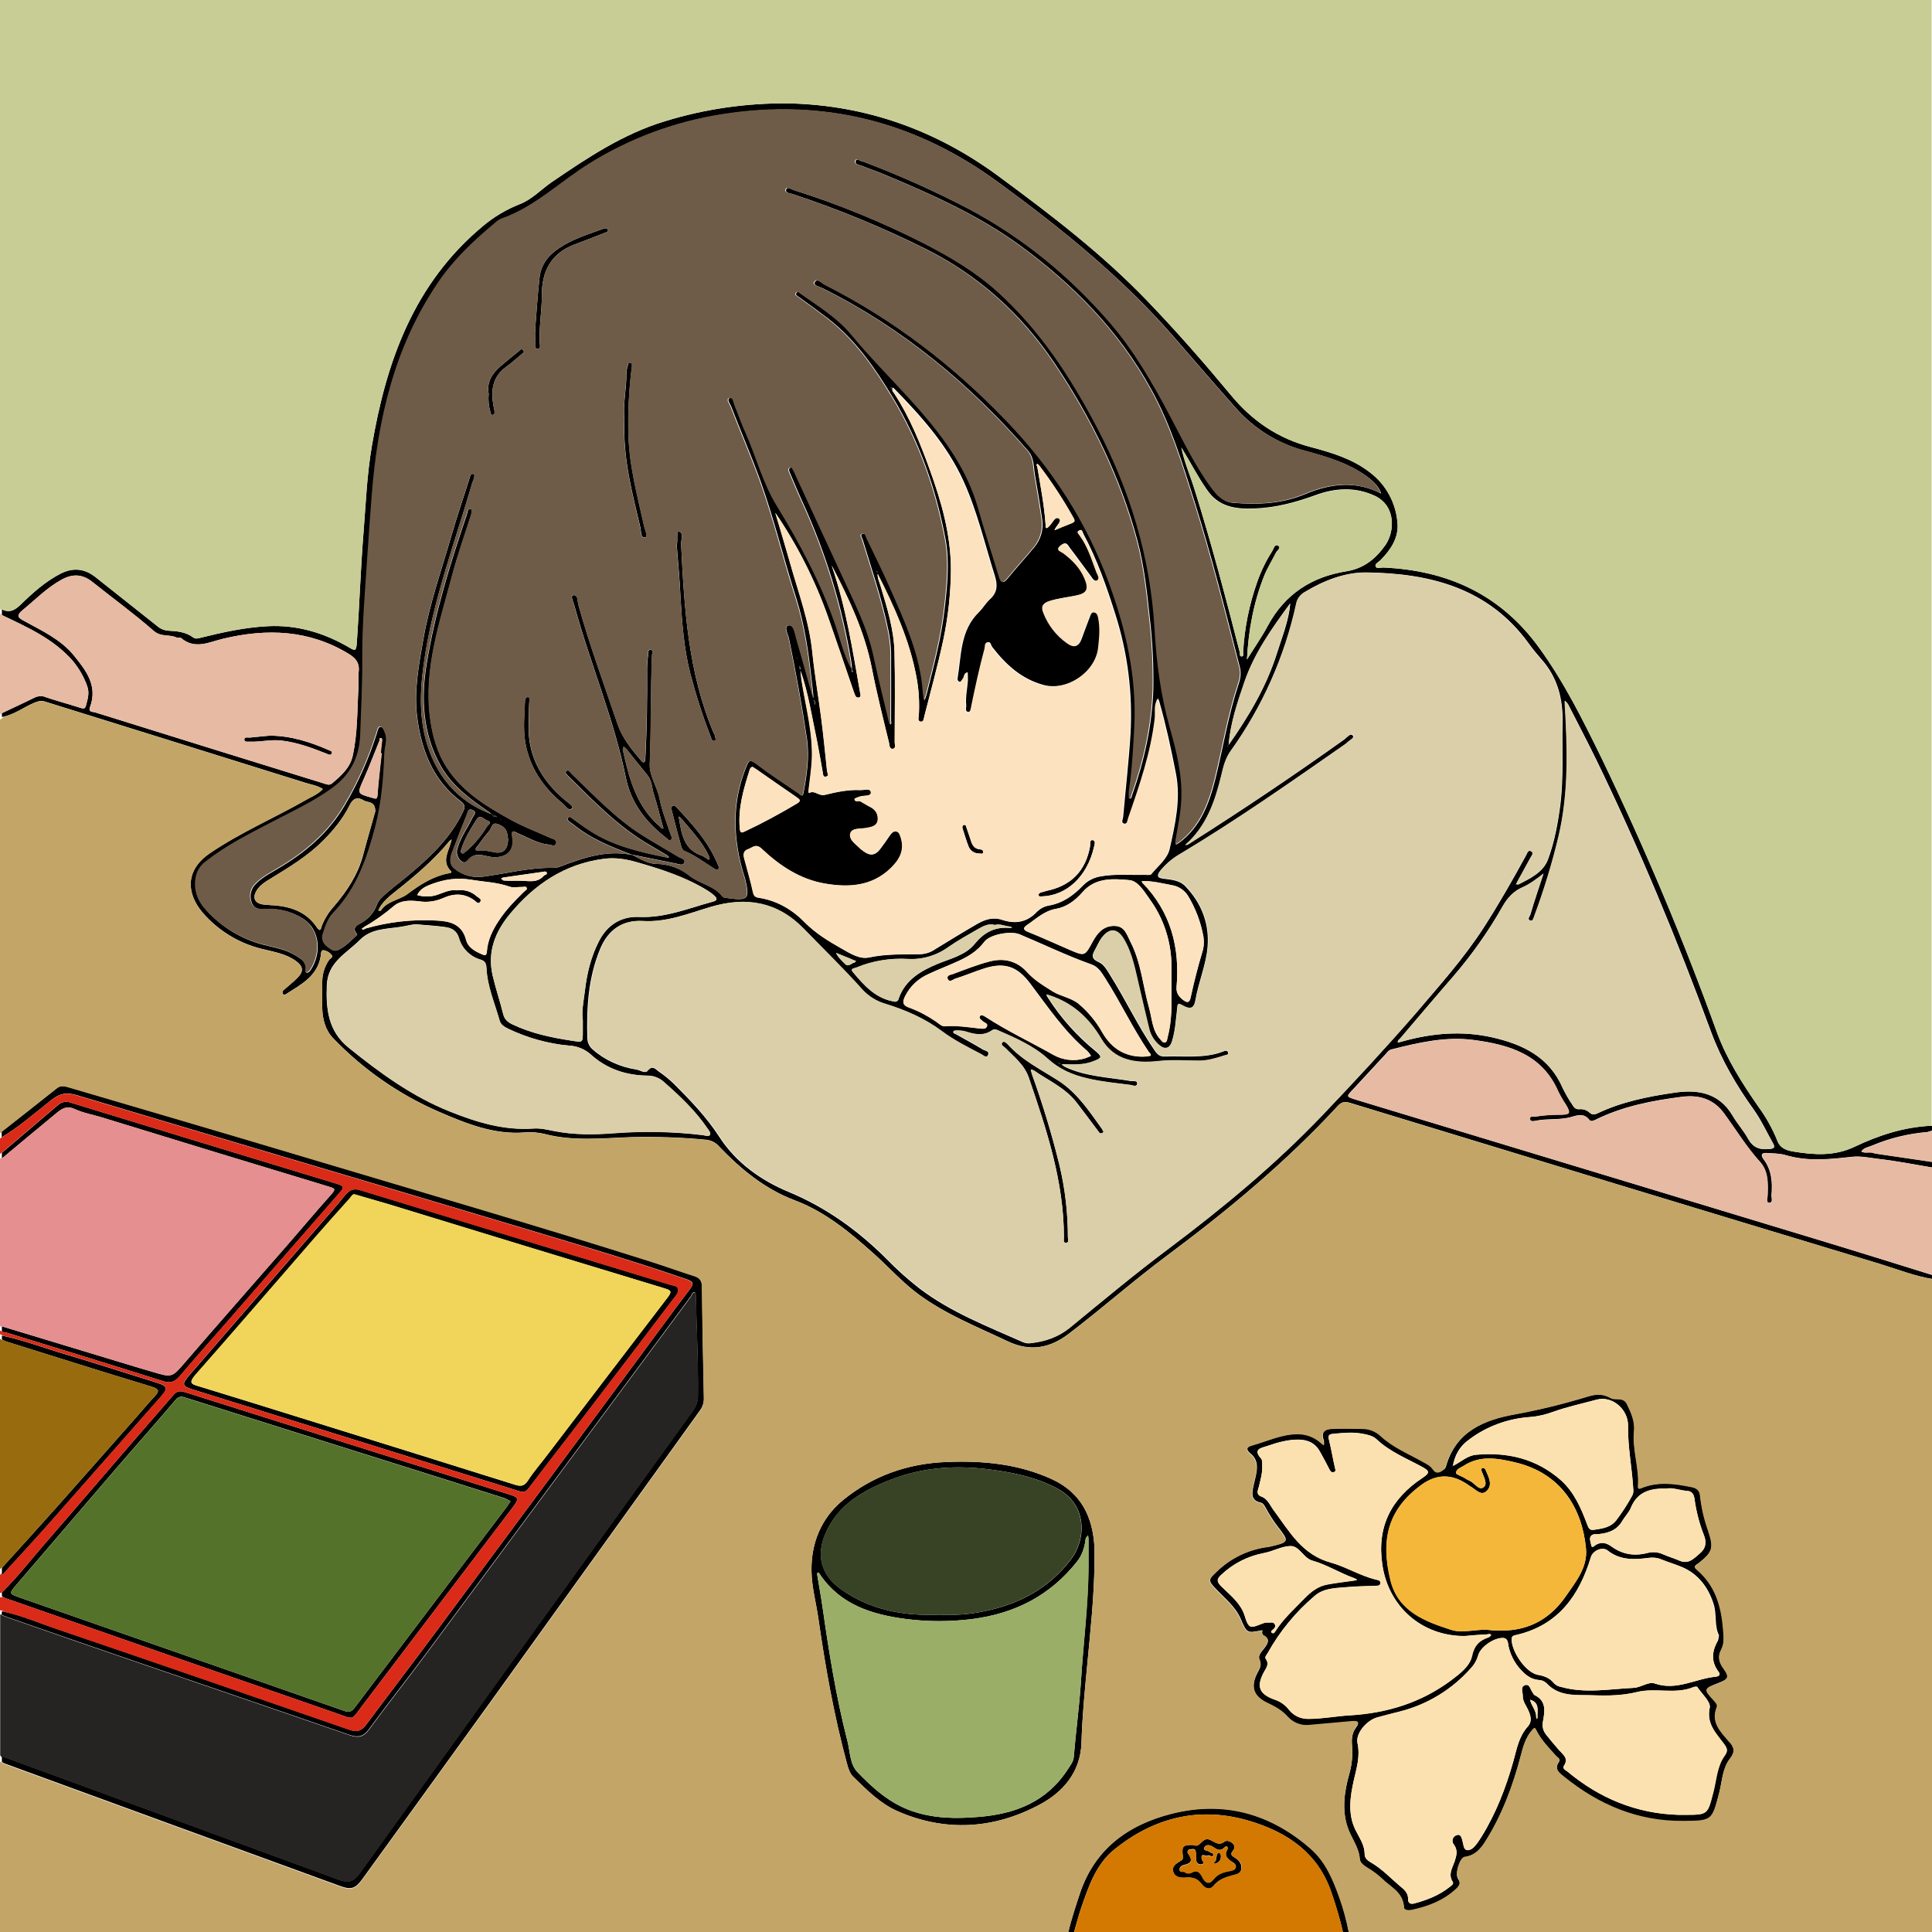 <?xml version="1.0" encoding="utf-8"?>
<!-- Generator: Adobe Illustrator 24.1.0, SVG Export Plug-In . SVG Version: 6.00 Build 0)  -->
<svg version="1.1" baseProfile="tiny" id="图层_1"
	 xmlns="http://www.w3.org/2000/svg" xmlns:xlink="http://www.w3.org/1999/xlink" x="0px" y="0px" viewBox="0 0 1024 1024"
	 xml:space="preserve">
<g>
	<path d="M1025,678c-10-1.5-19.4-5.3-28.9-8.2c-93.4-28.2-186.7-56.6-280-85.1c-2.8-0.9-4.8-1-7,1.4c-27.3,29.6-58.1,55.2-90.3,79.2
		c-17.9,13.3-34.6,28.1-52.3,41.6c-9.9,7.6-20.4,9.7-32.4,4c-16-7.6-32.5-14.1-47-24.7c-8.6-6.3-15.7-14.3-23.6-21.4
		c-12.7-11.4-25.8-22.4-42.2-28.6c-15.9-6-28.6-16.5-40.2-28.6c-1.7-2-4.1-3.2-6.7-3.5c-13.2-1.3-26.6-1.7-39.8-1.4
		c-15.2,0.5-30.5,2.3-45.6-1.6c-3.6-0.9-7.2-1.2-10.9-0.9c-16.5,1.3-31.2-4.8-45.8-11.1c-20.9-9.1-39.8-22.3-55.6-38.7
		c-4.2-4.3-5.7-10-5.9-15.9c-0.1-4.8,0-9.7,0-14.5c0.1-4,1.3-7.9,3.6-11.2c0.5-0.9,2.6-1.4,1.3-2.8c-1.1-1.3-2.6-2.1-4.2-2.4
		c-1.5-0.1-1.3,1.9-1.5,3.1c-1.7,10.7-10.5,15.1-18.4,20.2c-0.5,0.3-1.3,0.6-1.7-0.2s-0.1-1.7,0.7-2.2c2.4-2.1,4.9-4.1,7.1-6.3
		c3.4-3.4,3-6.1-0.9-8.9c-5.4-3.9-11.8-4.8-18.1-6.4c-12.2-3-23.1-9.7-31.3-19.2c-8.5-10-9.5-22.3,3.7-31.4
		c16.4-11.2,34.6-18.9,51.7-28.7c2.9-1.6,6-2.9,8.3-5.4c-2.8-1.9-6.1-2.3-9.2-3.3c-46.1-14.4-92.2-28.8-138.2-43.1
		c-2.2-0.7-3.7,0-5.6,0.7C12.4,374.9,7.3,379,1,380v-2c5.8-2.8,11.6-5.4,17.4-8.3c1.9-0.9,4.2-1,6.1-0.1c5.9,2,12,3.6,17.9,5.5
		c1.5,0.5,2.6,0.8,3.1-0.9c0.9-3.5,2.1-6.8,0.7-10.6c-1.7-4.8-4.3-9.3-7.6-13.3C28.4,338.6,14.6,332.5,1,326v-3
		c4.3,2.1,7.2,0.2,10.2-2.8c6.3-6.1,12.9-12,20.8-16.1c6.7-3.4,12.7-2.8,18.5,1.7c10.9,8.7,21.9,17.3,32.8,26
		c1.7,1.5,3.9,2.4,6.2,2.5c4.5,0.2,9,0.7,12.8,3.5c1.4,1,2.6,0.6,4.1,0.2c11.7-2.9,23.5-5.5,35.6-6.1c15.4-0.8,29.8,3.5,43.1,11.3
		c3,1.8,3.7,1.9,4-2.1c1.4-19.7,2-39.5,3.6-59.2c1.2-15.2,1.8-30.5,4.4-45.5c7.6-44.8,22.3-86.2,58.9-116.6
		c5.8-4.9,12.4-8.8,19.5-11.6c6.5-2.5,11.4-7.9,17.1-11.8c18.8-12.8,37.6-25.4,59.7-32.1c21.4-6.6,43.7-9.8,66.1-9.5
		c40.8,1,77.7,14.2,110.6,38.4c27.7,20.4,55.1,41.3,79,66.2c15.5,16.1,30.2,32.9,44.4,50c11.3,13.7,25.1,23.1,42.5,27.6
		c10.9,2.9,22,6.2,31.2,13.4c8.5,6.4,13.8,16.2,14.6,26.8c0.7,7.9-3.6,14.2-9,19.7c-1,1-3.1,1.9-2.6,3.3s2.6,0.6,4,0.6
		c34.2,1.5,62.3,14.3,82.8,42.7c13.2,18.2,23.1,38.2,32.9,58.2c22.9,47.5,43.4,96.1,61.3,145.7c5.2,14.1,13.3,26.8,21.9,39.2
		c4.1,5.6,7.5,11.7,10.1,18.2c1.6,4.1,5.4,5.1,8.8,5.6c10.8,1.8,21.7,2.4,32.1-2.6c12.8-6.1,26.1-10.4,40.3-11.1
		c0.5,0,1,0.1,1.5,0.2v2c-1.1,0.5-2.2,0.8-3.3,1.1c-10,0.8-19.8,3.2-29.1,7.1c-2,0.9-4.5,1.1-5.9,3.2c1.9,1.1,4.1,0.1,6.1,0.7
		c0.5,0.2,0.9,0.3,1.4,0.4c10.3,1.5,20.5,3,30.8,4.5v3c-9.8-1.6-19.5-3.6-29.3-4.7c-4.6-0.5-9.1-1.6-13.8-1.1
		c-11.7,1.3-23.4,2.6-35-0.8c-3.3-1-6.9-1-10.3-1.2c-2.6-0.2-3.4,1-1.7,3.3c4.3,5.7,4.8,12.2,4.2,19c-0.1,1.5,1,4.1-1.2,4.1
		c-1.9,0-1-2.7-0.9-4.2c0.2-6.2,0.4-12.6-4-17.5c-7.2-7.9-12.7-17-19-25.6c-5.7-7.9-13.5-10-22.3-8.9c-15.7,2-31.3,5-45.7,12.1
		c-1.3,0.6-2.6,1.3-3.6,0c-2.6-3.3-5.6-2.5-9-1.5c-6.3,1.9-12.9,0.8-19.2,2.1c-1.1,0.2-3.2,0.7-3.2-1.2c0-1.5,1.8-0.8,2.8-1
		c4.3-0.7,8.6-1,12.9-1c5.7,0,6.1-0.8,3.3-5.5c-1.5-2.2-2.8-4.5-4-6.9c-8.5-19.6-25.9-24.7-44.7-27.2c-14.9-2-29.3,1.4-43.6,5
		c-1.5,0.4-2.1,1.4-3,2.4c-5.8,6.2-11.5,12.5-17.3,18.7c-3.8,4-3.8,3.9,1.3,5.5c81.6,24.7,163.3,49.5,244.9,74.2
		c20.5,6.2,40.9,12.6,61.4,19v2H1025z M471.8,205.3v-0.4V205.3c0.4,0.4,0.8,0.8,1.4,0.4c-0.8,1.4,0.4,2.2,0.9,3.1
		c8.1,12.4,13.6,26.1,18.6,39.9C499,266,504,283.5,504,302.1c-0.1,12.6-1.5,25.1-4.1,37.4c-2.9,13.5-6.6,26.8-10,40.2
		c-0.3,1.1-0.3,3.2-2,2.8c-1.7-0.3-1-2.3-0.9-3.4c0.4-6.8,0-13.7-1.3-20.4c-3.6-19.4-11.7-37.2-20.6-54.7c-0.4-0.3,0.4-1.3-0.7-1.1
		c0.3,0.3,0.6,0.6,0.8,1c-0.3,2.4,0.9,4.5,1.5,6.7c3.5,11.6,7.1,23.1,7.4,35.3c0.4,15.8,0.1,31.7,0.1,47.5c0,1.2,0.7,3.2-0.8,3.5
		c-2,0.4-2-2-2.2-3.2c-3.2-13.1-6.5-26.2-9.1-39.5c-3.8-19.3-12.1-36.8-21.1-54.1l-0.3-0.6l0.4-0.1l-0.2,0.6
		c7.5,21.9,11,44.6,15,67.3c0.2,0.9,0.6,2.1-0.8,2.4c-0.9,0.2-1.6-0.5-1.9-1.3c-0.5-1.1-0.8-2.2-1.2-3.3c-4.3-12.6-8.6-25.2-13-37.8
		c-6.9-19.6-16.3-38.3-28-55.4c-0.1,0-0.3,0.1-0.3,0c-0.1-0.1-0.1-0.2,0-0.3c0.2-0.1,0.4-0.2,0.7-0.2l-0.4,0.5
		c2.6,8.8,5.3,17.7,7.8,26.5c4.4,15.7,10.2,31,11.8,47.4c1.2,11.7,3.2,23.2,4.7,34.8c1.2,9.3,2.1,18.7,3.1,28.1
		c0.1,1,1.3,2.5-0.5,2.9c-1.7,0.4-1.6-1.2-1.8-2.3c-1-5.5-1.9-11-3-16.5c-2.7-12.7-4.6-25.5-8.9-37.8c-0.1-0.6-0.1-1.3-0.2-1.9
		c-0.2,0.1-0.5,0.2-0.5,0.3c-0.1,0.7,0,1.3,0.8,1.6c0.2,1.8,0.3,3.6,0.6,5.4c2.2,14.2,6.2,28.1,5.5,42.7c-0.3,4.9-1,9.9-1.6,14.8
		c-0.1,0.9-0.4,2.7,0.2,2.4c3-1.6,5,1.9,8.4,1c6-1.5,12.3-2.8,18.6-2.5c2,0.1,5.4-1.2,5.7,1.2c0.2,2.2-3.3,1.6-5.3,2.1
		c-1.2,0.3-3.4,1.1-3.4,1.5c0.2,1.9,2.1,0.6,3.1,1.2c1.7,0.9,3.3,2,5.1,2.9c3.1,1.5,4.5,4.1,4.1,7.2c-0.5,3.2-3.6,3.5-6.2,4
		c-3,0.5-7.5-0.1-8.3,2.9c-0.9,3.5,3.1,5.8,5.5,8.3c0.5,0.4,1.1,0.8,1.6,1.2c3.3,2.5,6.1,2.1,8.6-1.2c1.8-2.4,3.5-4.8,5.2-7.3
		c0.9-1.2,1.9-2.5,3.6-2c1.5,0.4,1.7,1.8,2.2,3.1c2.2,6.8-0.6,11.8-5.4,16.4c-9.9,9.5-22.1,10.2-34.5,8.1
		c-13.3-2.2-24.3-9.5-33.9-18.6c-3-2.8-4.7-0.5-7,0.3c-2.5,0.8-2.7,2.7-2.2,4.8c1.6,6.1,3.4,12,4.7,18.1c0.5,2.1,1.2,2.6,3.2,2.9
		c9.5,1.5,17.5,6.2,24.1,12.9c5.8,5.9,12.7,10.1,19.8,14.1c4.4,2.5,9.4,5.7,14.4,4.6c8.9-1.9,17.8-1.6,26.8-1.7
		c2.8-0.1,5.6-0.9,7.9-2.5c7.5-4.6,15-9.2,22.6-13.6c4.1-2.3,8.3-3.8,13.3-2.1c6.9,2.3,13.2,1.3,18.5-4.5c1.7-1.6,3.8-2.7,6.1-3.1
		c7.5-1.3,13.1-5.4,18.1-10.6c2.4-2.5,5.6-4.2,9-4.8c7.8-1.5,15.6-0.7,23.4-0.9c1.3,0,3.3,0.3,3.8-0.3c3.5-4.4,8.6-8.1,9.8-13.6
		c2.9-13,5.9-26.1,3.3-39.7c-2.5-12.9-5.3-25.8-8.9-38.5c-0.2-0.5-0.4-1-0.7-1.4c-0.2,0.5-0.3,1-0.5,1.4c-1.2,2.9-0.5,5.9-0.8,8.9
		c-2.1,18.3-8.1,35.6-14.1,52.9c-0.4,1.2-0.5,3.6-2.5,3.1c-1.8-0.4-0.6-2.3-0.5-3.5c1.3-14.7,3-29.4,3.9-44.1
		c1.2-21.4-1.5-42.8-8-63.2c-4.6-14.7-9.7-29.2-17-42.8c-0.4-0.8-0.6-2.8-2.3-1.7c-1.1,0.8,0.3,1.8,0.7,2.5
		c4.3,5.8,6.3,12.7,8.8,19.3c0.5,1.4,2.1,3.4,0.4,4.5c-1.8,1.1-2.8-1.1-3.8-2.4c-3.7-4.9-7.2-9.9-11-14.8c-0.8-1-1.5-3-3.4-2.1
		c-1,0.5-2.2,1.5-2.4,2.3c-0.2,1.4,1.6,1.8,2.6,2.5c4.7,3.5,8.8,7.6,11.2,13.1c2.7,6.1,1.4,8.4-5.1,9.6c-4.5,0.9-9.1,1.4-13.5,2.8
		c-3.6,1.1-4.4,3-3,6.3c2.5,6.4,6.8,11.9,12.4,15.9c3.6,2.6,5.9,2.2,7.5-2.1c1.4-4,3-8,4.5-12c0.4-1.1,0.8-2.3,2.3-2.2
		c1.6,0.2,2,1.4,2.3,2.8c1.1,5.3,0.6,10.6,0,15.9c-1.4,13-16.8,23.4-29.4,19.9c-11.7-3.2-19.9-10.8-27.1-20.1
		c-0.7-0.9-0.7-3-2.5-2.5c-1.3,0.4-0.9,2-1.2,3.1c-2.7,10-4.9,20.1-7,30.3c-0.3,1.3-0.3,3.6-2,3.5c-2-0.2-0.9-2.4-1.1-3.7
		c-0.4-4.3,0.6-8.6,0.9-12.9c0-1.5,0-3-0.1-4.4c-1.9,0.3-1.4,2.4-2.4,3.4c-0.6,0.7-0.9,1.9-2.1,1.6c-0.6-0.3-0.9-0.9-0.9-1.5
		c2.1-12.4,1.3-25.7,11.5-35.5c2.1-2.1,3.6-4.8,5.8-6.8c3.9-3.6,4-7.4,2.5-12.3c-5.3-16.8-9.3-34.1-16.6-50.2
		c-8.7-19.2-22.6-34.6-37.2-49.5C472.7,205.7,472.3,205.5,471.8,205.3z M627,449.1c-0.1,0.4-0.2,0.5-0.4,0.1
		c0.1-0.1,0.2-0.1,0.3-0.2c0.3-0.4,0.7-0.8,1-1.2c1.3,0.4,2.2-0.5,3.2-1.1c27.6-17.5,54.7-35.7,81.3-54.7c1.5-1.1,3.4-3.7,4.6-2.1
		c1.1,1.4-2.2,2.6-3.4,4.1c-0.1,0.1-0.3,0.2-0.4,0.3c-28.8,20.1-57.6,40.3-87.8,58.4c-3.9,2.2-7.3,5.1-10.2,8.5
		c-3.1,3.8-0.7,4.3,2,4.6c4,0.5,8.1,0.9,11,3.9c8.7,9,12.9,20.1,11.8,32.4c-0.8,9.4-4.8,18.4-6.4,27.9c-0.8,4.6-2.8,5.4-7.1,2.9
		c-2.6-1.5-2.4-0.4-2.6,1.6c-0.7,5.9-1,11.9-2.8,17.6c-1.1,3.6-3.8,4.5-6.6,2.1c-2.7-2.2-4.7-5.3-5.5-8.7
		c-1.8-7.2-3.4-14.4-5.1-21.6c-2.2-9-3.6-18.2-8.5-26.3c-3.3-5.4-7.4-5.8-11.3-0.8c-1.6,2-2.6,4.6-3.9,6.9c-1.6,2.8-1.6,4.6,2,6.2
		c2.9,1.2,4.5,4.3,6.2,7c8.3,13.2,14.9,27.4,23.8,40.2c1.4,2,2.8,3,5.2,2.9c10.4-0.4,21,1.2,31-2.7c0.9-0.4,2.2-0.7,2.5,0.6
		c0.4,1.4-1.2,1.3-2,1.6c-4.4,1.4-8.8,2.8-13.5,2.8c-7.2,0-14.4-0.6-21.5,0.2c-12.4,1.4-23.6-0.4-30.3-11.8
		c-6.6-11.1-15.2-19-27.4-23c-0.6-0.2-1.2-0.3-1.7-0.5c0.3,0.5,0.5,1.1,0.9,1.6c6.8,10.7,15.3,20.2,25.1,28.2
		c3.9,3.2,3.5,3.8-1.1,5.6c-5.6,2.2-11.4,1.6-17.2,1.6c-0.5-1.2-1.6-0.5-2.4-0.9c-0.2-0.5-0.2-0.5,0.1-0.1c0.8,0.3,1.6,0.6,2.4,0.8
		c0.8,0.6,1.6,1.1,2.4,1.6c11,5.1,23,5.4,34.7,7.4c1.2,0.2,3.4-0.4,3.3,1.2c-0.1,2.2-2.5,1.1-3.6,0.9c-7.7-1-15.5-1.7-23-3.5
		c-7.7-1.8-14.6-4.6-21.1-10.5c-7.2-6.6-16.9-10.9-26.1-14.9c-1.1-0.5-2-0.9-3.2-0.1c-4.2,3-8.8,2.3-13.3,0.9
		c-1.7-0.6-3.5-0.8-5.4-0.8c-0.6,0-1.6,0.1-1.7,0.4c-0.4,1.1,0.7,1.2,1.4,1.6c4.8,2.7,9.6,5.3,14.3,8.1c1.1,0.7,3.6,0.8,2.7,2.8
		c-1,2.1-2.6,0.3-3.8-0.3c-7.2-3.8-14.5-7.4-21-12.3c-9-6.7-19.1-11.1-29.8-14.4c-4.6-1.3-8.8-3.9-12.1-7.4
		c-10-11.2-20.7-21.6-31.2-32.4c-14-14.4-30.5-17.1-49.2-11.6c-11.8,3.5-23.3,8.3-36.1,7.5c-10.7-0.6-18.2,4.6-22.4,14.7
		c-6.3,15.2-7.3,31.1-6.8,47.3c0,2.3,1.1,4.6,2.9,6.1c6.5,5.7,14.6,9.3,23.1,10.6c1.9,0.3,4.5,2.2,5.7,0.8c2.8-3.6,4.7-0.7,6.5,0.5
		c2.8,1.9,5.3,4,7.7,6.3c8.8,8.8,17.3,17.6,24.2,28.3c8.7,13.4,21.9,22.9,36.7,29c19.7,8.2,36.5,20.3,51.4,35.1
		c5.5,5.7,11.5,11.1,17.8,16c16.7,12.7,36,20.1,54.9,28.5c1.4,0.6,2.9,0.8,4.4,0.5c7.5-0.9,14.3-3.2,20.4-8.2
		c17.2-14.1,34.3-28.4,52.1-41.7c28.9-21.7,56.7-44.7,81.7-70.9c16.8-17.6,33.3-35.4,49.3-53.8c12.7-14.7,25.7-29.2,36.3-45.6
		c8-12.4,15.3-25.2,22.4-38.2c0.7-1.2,1.1-3.4,3-2.3c1.4,0.9,0,2.4-0.6,3.5c-2.3,4.2-4.6,8.4-6.9,12.6c-0.2,0.4-0.4,0.9-0.7,1.3
		c0.5,0,1,0.2,1.4,0.1c6.2-3.2,13-6.4,15.5-13.2c3.5-9.4,5.3-19.4,6.6-29.4c1.7-14.2,0.8-28.6,1.1-42.9c0.3-12.7-2.6-24.2-11.3-33.9
		c-2.3-2.6-4.5-5.3-6.6-8.2c-21.3-29.5-52.5-37.3-86.2-37.7c-11-0.1-22.3,4.2-32.2,10.2c-2.5,1.3-4.3,3.6-4.8,6.4
		c-6.1,28-17.9,54.5-34.6,77.8c-2.9,4-4,8.5-5.1,13.2c-3.3,13.8-7.9,26.9-19,36.7C627.7,448.3,627.3,448.7,627,449.1L627,449.1z
		 M442,503.8l-0.2-0.1L442,503.8l1.1,1.2c1.1,2.5,3.1,4.2,4.9,6c1.7,1.7,3.2-0.5,4.8-0.8c0.4-0.1,0.6-0.6,1-0.8
		c-1-0.4-2.1-0.8-3.1-1.3c-2.5-1-5.1-2-7.6-3.1C442.6,504.6,442.3,504.2,442,503.8z M263.3,432.7c-0.1,0.1-0.1,0.3-0.1,0.4
		s0,0.2,0.1,0.3V432.7l-2.3-0.8c-0.6-0.6-1.2-1.1-1.9-1.6c-9.9-6.8-19.5-13.7-25.6-24.6c-9.5-17.1-10.4-35.6-7.3-54.1
		c4.4-27,12.5-53.1,21.3-79c0.4-1.1,0.2-3.3,2-2.8c1.1,0.3,0.5,2.3,0.1,3.6c-3.4,10.7-7.2,21.3-10,32.1
		c-6.5,24.5-14.9,48.7-11.6,74.8c1.3,9.9,3.9,19.1,9.4,27.3c8.3,12.4,20.7,19.9,33.4,26.9c6.6,3.7,13.8,6.3,20.7,9.5
		c1.3,0.6,3.9,0.9,3.3,3c-0.7,2.1-2.7,0.7-4.3,0.6c-5.7-0.6-10.6-3.7-15.7-5.8c-2.3-1-4-2.7-3.2,2.1c1.2,7.1-3.3,10.8-10.3,10.4
		c-3.9-0.2-8.1-2.8-12,0.3c-1.4,1.1-2.5,3.8-4.9,1.7c-2-1.7-2.8-4.5-1.8-7c1.7-5.8,5.3-10.6,7.9-16c0.7-1.4,2.5-2.8-0.1-4
		c-2.3-1.1-2.4,1.3-2.9,2.4c-2.7,6.7-5.4,13.5-7.9,20.3c-1.1,3.1-1.5,6.2,1.6,8.6c4,3.2,9.2,4.7,14.4,4.1c12.6-1.6,25-5,37.8-4.7
		c1.5,0,3-0.4,4.3-1c12.1-4.6,24.3-8.6,37.6-5.8l-0.1-0.1c4,2.1,8.1,4.7,12.7,4.8c6.3,0,12.5,2.2,17.4,6.1
		c5.5,4.5,13.3,5.3,17.8,11.3c0.3,0.4,1.2,0.5,1.8,0.6c11.9,1.7,12.7,0.8,9.9-10.7c-0.1-0.5-0.4-0.9-0.5-1.4
		c-5.8-19.2-6.5-38.2,1.2-57.2c1.3-3.2,1.8-4.4,5.3-1.8c7.2,5.5,14.9,10.5,22.4,15.6c0.8,0.5,2.2,2.6,2.7-0.2
		c1.8-9.5,3.2-19.1,1.8-28.7c-2.6-17.7-5.9-35.4-9.5-53c-0.5-2.3-2.9-6.5-0.3-7c2.9-0.6,3.4,4,4.2,6.7c3.2,10.8,6.1,21.7,9.2,32.5
		l0.1,2.8c0.2-0.1,0.5-0.1,0.5-0.2c0.3-0.9,0-1.9-0.7-2.5c-0.1-3.5-0.6-6.9-1-10.4c-1.6-14.6-3.7-29.1-8.1-43.2
		c-6.7-20.9-11.8-42.2-19.2-62.8c-4.8-13.2-10.4-26.1-15.4-39.1c-0.5-1.3-2.5-3.6-0.7-4.3c2-0.7,2.2,2.2,2.8,3.7
		c2,4.9,3.7,9.9,5.9,14.7c5.7,12.8,9.1,26.6,16.5,38.6c12.3,20.1,23.3,40.7,31,63c2.7,7.8,4.5,16,8.5,23.4c0,0.3,0.1,0.6,0.2,0.9
		s-0.6,0.9,0.4,0.8c-0.2-0.6-0.3-1.1-0.5-1.7c-0.1-1.3-0.2-2.6-0.4-3.9c-4.8-29.1-13.5-57.5-25.8-84.4c-2.3-4.9-4.3-10-6.5-15
		c-0.5-1.1-1.2-2.5-0.1-3.1c1.5-0.9,1.6,1.1,2.3,1.9c0.3,0.6,0.6,1.2,0.8,1.8c8.3,17.9,16.5,35.7,24.8,53.6
		c6.4,13.9,13.5,27.6,16.7,42.8c2.4,11.4,5.3,22.8,8,34.1c0.1,0.6,0.3,1.2,0.5,1.8c0.9-0.5,0.4-1.4,0.4-2.1c0-12,0.1-24,0-36
		c-0.1-4-0.6-7.9-1.4-11.8c-3.3-16.3-8.8-32.1-13.6-48c-0.3-1-1.6-2.5-0.2-3.1c1.7-0.8,2,1.2,2.5,2.3c4.2,8.6,8.4,17.2,12.3,26
		c7.9,18,16.3,35.8,17.6,55.9c0.1,1.3,0.4,2.7,0.6,4c0.4-1.4,1-2.8,1.3-4.2c3.7-14.7,7.6-29.3,9.3-44.4c1.4-12.3,2.7-24.5,0.5-36.7
		c-5-26.7-13.9-52-28-75.3c-9.4-15.5-19.7-30.5-34.3-41.8c-5.1-3.9-10.4-7.7-15.6-11.5c-0.7-0.5-2.1-1-1-2.2c0.7-0.8,1.6,0,2.2,0.5
		c9.5,6.7,19.6,12.8,27.1,21.9c11.5,13.9,24.4,26.4,36.2,39.9c13.5,15.5,25.3,31.9,31,52.1c3.4,12,7.3,23.9,10.9,35.9
		c1,3.4,1.9,4.3,4.5,1.1c4.5-5.5,9.3-10.8,13.9-16.3c3.5-4.1,5.1-9.5,4.3-14.8c-1.1-7.8-2.4-15.6-3.8-23.4
		c-0.8-4.5-0.4-9.4-3.7-13.1c-30.9-35.4-66.5-65-108.8-86.1c-1.6-0.8-5.2-1.5-4.3-3.1c1.4-2.5,3.7,0.3,5.4,1.2
		c36.5,18.5,68.5,43,96.8,72.6c23.9,24.9,42.2,53.1,54.1,85.5c9,24.6,14.8,49.7,13.5,76.1c-0.6,11.4-1.2,22.9-2.9,34.2
		c-0.1,1.3-0.1,2.7,0,4c1.1,0,1.1-1.1,1.3-1.7c6.5-18.3,10.7-37.1,11.3-56.6c0.2-12.3-0.4-24.6-1.8-36.8c-1.5-14.1-3-28.3-6.7-42
		c-9.1-33.7-24.3-64.6-43.7-93.5c-17.7-26.3-40.4-46.8-68.9-61c-22.6-11.2-46-20.9-70-28.8c-1.4-0.5-4.1-0.5-3.5-2.5
		c0.6-1.7,2.7-0.1,3.9,0.3c23.8,7.5,47,17,69.2,28.3c14,7.2,27.6,15.2,39.4,25.9c22.5,20.4,38.7,45.3,52.7,72
		c17.5,33.4,28.2,68.7,30.4,106.3c1,17.7,3.2,35.1,8,52.2c3.5,12.5,6.8,25.2,6.2,38.5c-0.3,7.1-1.8,14.1-3,21.1
		c-0.1,0.9-0.2,1.8-0.2,2.7c0.7-0.4,1.4-0.8,2.1-1.3c11.1-8.5,15.6-20.8,18.8-33.6c4.1-16.6,6.8-33.6,12.2-49.9
		c1.1-3.2,1.6-6.2,0.7-9.5c-7.5-29.4-14.9-58.8-24-87.7c-6.4-20.3-12.6-40.7-23-59.5c-17.1-31-41.3-55.5-69.7-76.3
		c-21.8-15.8-46.1-26.7-70.7-37c-4.4-1.9-9-3.4-13.4-5.2c-1.1-0.4-3.2-0.6-2.8-2.2c0.6-2,2.2-0.2,3.3,0c0.5,0.1,1,0.2,1.4,0.4
		c18.7,7.1,37,15.3,54.7,24.5c29.2,15.4,54.2,35.9,75.7,60.8c12.9,14.9,22.6,31.9,31.8,49.2c6.9,13,13.2,26.4,22,38.3
		c2.8,3.8,6.2,7.4,11.1,7.8c13.1,1.1,26,0.6,38.5-4.7c13.2-5.5,26.8-7.2,40.2-0.1l0.2,0.2l-0.3-0.2c-1.2-3.6-3.8-6.2-6.6-8.4
		c-9.9-7.6-21.8-11.1-33.6-14.3c-14.5-3.8-27.5-11.9-37.3-23.2c-11.2-12.6-22.1-25.4-33.1-38c-27.1-31-58.9-56.7-92-80.9
		C485.6,64.6,437,52.1,382.8,60.7c-24.8,3.9-48.6,12.7-70,26c-15.7,9.7-29.1,23.2-47,29.4c-1.2,0.6-2.3,1.3-3.3,2.3
		c-11.3,9.4-22,19.5-30.2,31.7c-23,34-31.9,72.5-35,112.7c-0.8,10.6-1.6,21.2-2.3,31.8c-1.1,17.9-2.8,35.8-2.7,53.8
		c0.1,13.8-0.6,27.6-1.1,41.4c-0.5,11.8-5.3,21.2-15.1,28.2c-10,7.2-21.1,12.3-32,18c-11.9,6.2-23.9,12.2-34.6,20.6
		c-2.7,1.9-4.7,4.8-5.4,8c-1.5,7,0.8,13,5.3,17.8c7.9,8.8,18.2,15.1,29.7,18.2c6,1.6,12.3,2.5,17.7,5.9c2.7,1.7,5.5,3.2,5.4,7.1
		c0,0.7-0.6,1.9,0.6,2c0.6,0,1.4-0.8,1.8-1.4c5.7-8.3,5.7-21.8-4.8-27.8c-5.6-3.3-12-4.9-18.5-4.5c-3.3,0.2-6.6,0.1-7.9-3.6
		c-1.3-3.5-0.4-7.5,2.4-10c3.2-3.3,7.2-5.3,11-7.6c14.6-8.5,27.2-19,35.9-33.8c7.2-12.1,12.9-25,17.1-38.4c0.4-1.3,0.7-3.2,1.8-3.2
		c1.5-0.1,2,1.7,2.6,3.2c1.6,3.7-0.1,7.3-0.2,10.8c-0.5,13-1.5,26-4.8,38.8c-4.4,16.8-9.9,32.9-22.3,45.8c-2.9,3-4.3,7.1-5.5,11
		c-1,2.4-0.1,5.2,2,6.7c1.8,1.3,3.5,3,5.8,1.9c4-1.8,6.9-5.1,10.1-8c0.1-0.1-0.2-0.5-0.3-0.7c-2.5-3,0.3-4.5,2-5.4
		c4.1-2.1,7.3-5.7,8.8-10c1-2.7,3.4-4.5,5.5-6.4c4.3-3.7,8.8-7,13.1-10.7c10.8-9.2,20.9-19,27.1-32.2c1.1-2.3,1-3.6-1.1-5.3
		c-15-11.2-21.1-27.4-23.3-45c-1.7-13.7,0.9-27.4,3.3-41c3.3-18.9,9.7-36.9,15-55.3c2.9-10.1,6.4-20.1,9.5-30.1
		c0.4-1.2,0.6-2.6,2-2.2c1.1,0.3,0.3,1.8,0.2,2.7c-0.2,0.6-0.4,1.2-0.7,1.8c-9.3,31.9-21.2,63.1-25.8,96.3
		c-2.3,16.5-2.5,32.7,3.9,48.3c6.2,15.1,17,25.7,32.5,31.4C261.3,433.3,262.4,432.7,263.3,432.7L263.3,432.7z M558.9,281
		c3-1.3,6.1-2.5,9.1-3.7c1.5-0.6,2-1.1,1-2.8c-5.4-9.7-11.5-19-18.2-27.8c-0.3-0.4-1-0.9-1.1-0.8c-0.7,0.5,0,1,0.1,1.6
		c1.7,10.2,3.7,20.4,4.4,30.8c0,0.6-0.3,1.5,0.6,1.6c0.4,0,0.9-0.7,1.4-1.1c1.7-1.6,3-5.4,5.1-3.9
		C563.1,276.2,559.5,278.8,558.9,281l0.1,0.3l-0.3,0.1L558.9,281z M683.9,319.8c-9.5,13-18.9,26.1-24.2,41.4
		c-3.8,11-7.6,22.1-8.5,33.9c-0.3,0.1-0.5,0.2-0.8,0.3c0.1,0.1,0.2,0.3,0.3,0.4l0.4-0.8c10.7-15.2,20.2-31.1,25.8-49
		C679.6,337.4,683.1,329,683.9,319.8l0.2,0.1L683.9,319.8z M605.1,467l-0.2-0.1L605.1,467c0.2,0.3,0.2,0.7,0.4,0.9
		c15.1,15.5,19.9,34.3,18.1,55.2c-0.3,3.1,1.2,5.1,3.4,6.8c2.1,1.6,3.5,2,4.2-1.6c1.7-7.9,3.7-15.7,6-23.4c0.9-2.7,1.1-5.5,0.7-8.3
		c-1.4-7.8-4.2-15.3-8.4-22.1c-1.9-2.8-4.8-4.7-8.1-5.3C615.9,468.2,610.6,466.8,605.1,467z M626.1,237.1l-0.1-0.2L626.1,237.1
		c1.5,7.7,4.8,15,7.1,22.5c8.9,28.4,16.5,57.3,23.9,86.1c0.2,0.9-0.3,2.4,1.2,2.2c1.1-0.2,0.6-1.6,0.6-2.5
		c0.7-12.5,3.2-24.9,7.4-36.8c2-5.8,4.7-11.3,8-16.5c0.8-1.2,1.2-4,3.2-2.8c1.7,1-0.6,2.5-1.2,3.6c-2,4-4.4,7.8-6.1,11.9
		c-5.8,14.4-8.5,29.4-9.3,44.9c0.1,0.2,0.2,0.4,0.3,0.6h-0.4l0.1-0.7c3.7-6,7.8-11.8,11.1-18c9-16.7,23.3-25.9,41.6-28.8
		c9.3-1.5,15.5-6.6,20.7-13.9c4.9-7.1,5.8-20.8-5.8-26.2c-10.4-4.8-21-4-30.9-0.4c-10.7,3.9-21.3,6.8-32.7,7.2
		c-9.9,0.4-19-0.7-25.3-10.1C634.6,252.3,630.7,244.5,626.1,237.1z M818.1,463c-3.5,2.7-7.1,5.5-11.2,7.3
		c-4.8,2.1-7.9,5.6-10.5,10.1c-7.5,13.3-16.4,25.8-26.3,37.3c-9.4,10.8-18.6,21.7-27.9,32.6c-0.6,0.7-1.6,1.2-1.3,2.3
		c0.8-0.2,1.6-0.4,2.3-0.6c15.7-4.4,31.5-5.8,47.6-2.2c16.3,3.7,30.4,10.4,37.5,27c1.5,3,3.1,5.9,5,8.6c0.8,1.4,1.7,2.7,3.8,2.5
		c2-0.2,4,0.5,5.5,1.9c1.4,1.2,2.5,1,4.1,0.3c12.8-6.1,26.6-8.9,40.4-10.9c12.5-1.9,23.9-0.2,31.2,12.1c2.5,4.3,5.9,8,8.3,12.4
		c2.6,4.6,6.1,5.8,11.1,5.3c2.8-0.2,3.2-1,2-3.1c-3.3-5.9-6.2-12.2-10.1-17.7c-9.2-12.8-17.1-26.3-22.6-41.1
		c-18.1-49.2-38.1-97.5-61-144.6c-4.8-9.8-9.9-19.5-14.9-29.3c-0.5-0.7-1-1.2-1.6-1.8c0,0.7-0.1,1.3,0,2c1.4,23.4,2.1,46.8-3.3,69.8
		c-3.4,14.3-7.7,28.3-12.8,42.1c-0.5,1.3-0.8,3.1-2.3,2.6c-1.9-0.7-0.1-2.4,0.1-3.3C813.3,477.3,815.8,470.2,818.1,463l-0.1-0.3
		l0.3-0.1L818.1,463z M221.9,490c-2.5-0.5-6.3,0.8-10,1.3c-7.4,1.1-15.3,0.9-21.2,6.9c-7,7.1-17,11.6-17.5,24
		c-0.5,12.9,0.8,24.4,11.6,33.1c16.6,13.4,33.6,25.8,53.6,33.8c14.3,5.7,28.6,10.1,44.3,9c3.7-0.3,7.6,0.7,11.3,1.4
		c10.4,2,20.8,1.9,31.3,1.1c15.7-1.2,31.6-0.9,47.2,1c1.3,0.2,3.1,0.9,3.7-0.1c0.7-1.1-0.6-2.5-1.3-3.5
		c-6.4-9.3-14.4-16.9-22.8-24.3c-2.5-2.4-5.9-3.7-9.4-3.6c-11.1-0.2-21.2-3.6-29.5-11.1c-3.2-2.9-7.3-4.6-11.6-4.8
		c-11.2-1-22.1-4.1-32.2-8.9c-2-1-4-2.1-4.6-4.3c-2.6-9.2-6.5-18-7-27.7c-0.1-2.5-0.7-4-3.2-4.7c-5.5-1.6-9.9-6-11.4-11.5
		c-1.2-3.8-3.7-5.2-7.1-5.7C231.9,490.7,227.6,490.5,221.9,490L221.9,490z M190,364.2c-0.1-2.7-0.1-5.3,0.1-8
		c0.6-4.6-1.3-7.2-5.2-9.6c-21-12.8-43.3-13.6-66.5-8.1c-7.3,1.7-15,6-22.4-0.3c-0.5-0.4-1.7,0.1-2.4-0.3c-3.8-1.8-8.2-0.1-12.1-3.5
		C71,325.2,59.7,317,48.8,308.3c-5.2-4.1-10.4-4.2-16.1-1.1c-7.7,4.2-13.7,10.4-20.4,15.9c-4.3,3.5-2.5,4.4,1,6.3
		c9.1,5,18.8,9.5,25.6,17.7c6.5,8,13.1,16.2,8.8,27.7c-1.1,2.9,1.8,2.4,2.8,2.8c40.4,12.6,80.8,25.2,121.3,37.7
		c1.5,0.5,2.8,1,4.2-0.1c4.7-4,9.4-8,10.9-14.4C189.6,388.7,189.3,376.4,190,364.2z M308.9,540.7c-0.7-4.5,0.4-10,1.1-15.4
		c1.1-9.4,3.3-18.5,7.7-26.9c4.5-8.5,11.9-12.8,21-12.4c13.9,0.6,26.2-4.6,39.1-8.1c2.7-0.7,2.3-1.8,0.7-3.3c-1-0.9-2.1-1.7-3.2-2.4
		c-11.7-7.3-24.5-11.4-37.7-15.2c-5.9-1.7-11.7-2.6-17.6-1.8c-20.7,2.7-36.7,13.5-49.7,29.2c-7.8,9.4-12.1,20-9.2,32.6
		c1.6,6.9,3.9,13.6,5.6,20.5c0.7,2.7,2.2,4.1,4.6,5.3c10.1,4.9,20.8,7.1,31.8,8.8c5.9,0.9,5.8,1.1,5.8-5
		C308.9,545.1,308.9,543.4,308.9,540.7z M605.5,560c1.5-0.1,3.1,0,4.3-0.5c0.7-0.3-0.4-1.4-0.9-2c-8.5-12.5-14.9-26.2-23-38.9
		c-2-3.1-3.7-6.2-7.5-7.5c-12.9-4.6-25.3-10.6-37.9-15.9c-4.8-2-15.9,0-18.8,4c-3.5,4.7-8.2,7.6-13.4,10c-5.4,2.5-11,4.6-16.3,7.1
		c-5.4,2.4-9.7,6.5-12.3,11.8c-1.3,2.7-1.4,4.7,2.2,5.9c5,1.8,9.7,4.3,14.1,7.3c1.5,1,3.2,2.7,4.7,2.6c6.4-0.5,12.6,0.5,18.8,1.2
		c1.2,0.1,3,0.4,3.6-1c0.8-1.7-1.2-2-2.1-2.8c-0.8-0.8-2.3-1.5-1.6-2.7c0.7-1.1,1.9-0.4,3,0.3c11.5,7.5,24,13.4,35.9,20.1
		c5.1,2.9,11.2,3.6,16.8,1.9c1.1-0.4,2.1-0.8,3.2-1.3c-0.6-1-1.3-1.9-2.1-2.7c-12.1-10.2-20.8-23.3-30.2-35.7
		c-6.7-8.9-13.3-11.3-23.8-8.1c-5.4,1.7-10.5,3.9-15.9,5.6c-1.2,0.4-3,2.2-3.9,0.2c-1-2.1,1.6-2.3,2.7-2.7c6.5-2.4,12.9-5,19.6-6.7
		c7.7-2,14.5,0,19.5,5.5c4,4.5,8.8,7.3,13.7,10.4c4.4,2.7,9.7,3.3,13.8,6.6c5.1,4.3,9.4,9.5,12.6,15.3
		C589.1,555.4,595.9,560,605.5,560z M620.9,523.2c0-3.7,0-7.3,0-11c0-12.8-4-25.3-11.6-35.7c-2.8-4-6.2-9.6-10.6-10
		c-8.6-0.8-18.1-1.5-24.9,6.3c-3.8,4.4-8.4,7.9-14.1,8.9c-6.3,1.1-10.5,5.3-15.4,8.6c-1.9,1.3-2.3,2.5,0.5,3.6
		c7.5,3,14.8,6.4,22.3,9.6c7.9,3.4,7.9,3.3,12.1-4.5c2.4-4.5,5.4-8.3,11.3-8.3c5.6,0,6.7,4.7,8.6,8.4c5.7,11,6.6,23.4,9.9,35.1
		c1.6,5.6,1.6,11.9,5.9,16.6c0.8,0.8,1.4,2.1,2.7,1.6c1-0.4,0.9-1.6,1.2-2.6C621.2,541.1,621,532.2,620.9,523.2z M198.9,430.1
		c0.1-5.6-3.9-4.6-6-5.8c-3.4-2.1-5.8-1.3-7.7,2.7c-3.5,7-8.5,13.1-14,18.6c-8.2,8.2-18,14.1-27.8,20.1c-2.7,1.6-5.4,3.3-7.2,6
		c-2.6,4-1.3,7.1,3.3,7.7c2.1,0.3,4.3,0.3,6.5,0.5c8.8,0.8,16.6,3.8,21.7,11.3c2.4,3.5,2.4,0.6,2.9-0.6c1.5-3.7,3.6-7.1,6.3-10.1
		c7-8.1,12.8-16.9,15.6-27.4C194.6,445,197,437,198.9,430.1z M242.1,471.9c3.9-0.6,7.8,0.6,10.7,3.3c0.8,0.7,2.8,1.3,1.6,2.9
		c-1,1.3-2.1-0.2-2.9-0.8c-5.4-4-11-3.9-16.9-1.2c-4,1.7-8.3,2.3-12.6,1.6c-4.5-0.5-9.5-0.7-13.3,2.5c-4.8,4.1-9.9,7.8-15.4,10.9
		c-0.5,0.4-1,0.8-1.5,1.2c0.8,0.9,1.4,0,2.1-0.2c12.1-3.5,24.7-4.9,37.3-4.2c7.2,0.3,13.7,1.8,15.9,10.3c1,3.9,4.6,6,8.2,7.5
		c1.3,0.6,2.6,1.3,2.8-1.4c0.4-5.9,2.9-11.1,6.1-16c3.8-5.9,8.7-10.9,13.7-15.8c0.5-0.5,1.7-0.9,1.3-1.9c-0.4-1-1.4-0.5-2.2-0.5
		c-2.3-0.1-4.9,0.6-7-0.2c-6.6-2.3-13.5-2.5-20.1-3.6c-7.7-1.3-14.3-0.2-21.1,2.3c-3,1.1-6.1,2.5-7.6,5.8c3.3,1,6.8,1,10.2,0
		C234.8,473.3,238.2,471.3,242.1,471.9z M527.3,490.3c-3.2-0.9-6,0.5-8.8,2.1c-5.3,3.1-10.7,6-15.7,9.5c-6.3,4.6-14,6.9-21.8,6.4
		c-9.3-0.5-18.6,1-27.2,4.6c-1.1,0.4-3.3,0.5-1.8,2.3c5.9,7,11.9,13.9,21.7,15.6c1,0.4,2.1-0.1,2.5-1.1c0-0.1,0.1-0.2,0.1-0.4
		c3.5-10,11.7-14.7,20.8-18.5c6.9-2.8,14.7-4.6,19.5-10.5c5-6.2,10.7-9.1,18.4-8.5c0.5,0,1-0.1,1.5-0.2c-0.4-0.2-0.8-0.4-1.2-0.5
		C532.7,491,530.2,489.5,527.3,490.3z M398.9,406.5c-1.1,0.2-1.4,1-1.6,1.7c-3.2,10.1-6.2,20.2-5.2,31c0.2,2.5,1.1,2.3,2.7,1.5
		c9.4-4.4,18.6-9.4,27.5-14.7c2.5-1.5,1.8-2.2-0.2-3.5c-7.1-4.8-14.1-9.8-21.2-14.7C400.2,407.3,399.5,406.9,398.9,406.5z
		 M201.8,482.7c3.3-5.2,9.8-5.6,14.2-8.9c6.8-5.1,13.5-9.4,21.9-11c0.8-0.1,2-0.2,0.9-1.3c-4.7-5-1.2-9.9,0.1-14.8
		c0.2-0.6,0.4-1.2,0.5-1.8c-0.5,0.3-0.9,0.6-1.3,1c-8.3,10.1-18.2,18.4-28.4,26.5c-3.3,2.6-6.5,5.2-8.6,8.9
		c-0.2,0.4-0.4,0.8-0.6,1.3L201.8,482.7z M202.2,399.3l-0.5-0.1c0.2-2.1,0.4-4.3,0.7-6.4c0.1-0.6,0.3-1.5-0.5-1.6
		c-1-0.2-0.6,0.9-0.8,1.4c-2.8,6.8-5.4,13.8-8.4,20.5c-3.4,7.6-3.6,7.5,4.7,9.8c1.7,0.5,2.5,0.9,2.7-1.5
		C200.5,414,201.5,406.6,202.2,399.3L202.2,399.3z M269.3,444.7c-0.1-0.5-0.2-1-0.3-1.6c-0.1-3.5-2.4-5.4-5.4-6.4s-3,2.3-4.3,3.7
		c-2.2,2.5-4,5.2-6,7.8c-0.5,0.6-1.3,1.4-1.2,1.9c0.2,1.1,1.3,0.6,2.1,0.6c2.5,0,4.9,0.3,7.3,0.9
		C266.6,452.8,269.2,450.4,269.3,444.7L269.3,444.7z M245.4,452.4c0.7-0.5,1.5-1.1,2.2-1.7c4.1-3.6,7.6-7.9,10.5-12.6
		c0.5-0.8,3.1-2.2,0.2-3.2c-1.8-0.6-3.8-3.5-5.6-0.7c-3.3,5.1-6.5,10.4-8.3,16.3C244.2,451.2,244,452.1,245.4,452.4L245.4,452.4z
		 M275.1,466.8c4.5-0.1,9.4,1.6,13.1-2.6c0.5-0.6,1.9-0.5,1.6-1.6c-0.3-1-1.4-0.6-2.1-0.5c-7,1-14,2-21,3c-0.4,0.1-0.8,0.3-1.1,0.6
		c0.5,0.4,1,1,1.5,1C269.8,466.9,272.5,466.8,275.1,466.8L275.1,466.8z M422.4,348.8c0,0.1-0.1,0.2-0.1,0.3l0.2,0.1
		c0-0.1,0.1-0.2,0.1-0.3C422.7,348.9,422.5,348.8,422.4,348.8L422.4,348.8z M265.4,434.3l-0.2,0.3h0.3L265.4,434.3z M267.2,435.5
		l0.2,0.2v-0.2H267.2z"/>
	<path d="M1,854c9.9,1.9,19.1,6,28.6,9.2c52,17.7,103.9,35.6,155.7,53.6c4.1,1.4,6.4,0.5,8.8-2.7c12.3-16.5,24.8-32.8,37.1-49.4
		c35-47.2,70-94.3,104.9-141.6c9.8-13.2,19.4-26.5,29.4-39.6c2.6-3.4,1.8-4.3-1.9-5.6c-33.8-11.6-68.2-21.5-102.4-31.8
		c-73.5-22-147.2-43.7-220.7-65.7c-5.5-1.6-9-0.8-13.4,2.7c-8.5,6.8-16.8,14-26.2,19.7v-3c9.8-7.7,19.6-15.4,29.3-23.1
		c2.1-1.7,4.3-1.1,6.6-0.4c41.1,12.1,82.2,24.1,123.2,36.4c61.8,18.5,123.9,36.5,185.4,56c7.5,2.4,14.9,5.1,22.5,7.5
		c3,0.9,4.2,2.5,4.2,5.7c0.2,19.6,0.6,39.3,1,58.9c0.1,2.5-0.7,4.9-2.2,6.9c-36.4,50.6-72.8,101.3-109.2,151.9
		c-23.1,32-46.2,64-69.4,96c-3.9,5.4-6,6.2-12.1,4c-59.3-21.6-118.7-43.3-178-65c-0.4-0.2-0.9-0.5-1.2-0.8c0-1,0-2,0-3
		c59.6,21.8,119.2,43.6,178.8,65.5c5,1.8,7.7,0.9,10.7-3.3c58.8-81.8,117.6-163.5,176.6-245.1c1.9-2.5,2.9-5.5,2.8-8.7
		c0.2-17.2-0.7-34.3-1.1-51.4c0-1,0-2.6-0.4-2.7c-1.5-0.6-1.7,1.1-2.3,2c-46.7,63.1-93.5,126.1-140.2,189.2
		c-10,13.5-20.4,26.6-30.3,40.1c-2.8,3.9-5.5,4.7-10.1,3.2c-37.9-13.1-75.8-26-113.7-39C49,872.8,26.3,864.9,3.6,857
		c-0.9-0.3-1.8-0.8-2.7-1.1L1,854L1,854z"/>
	<path d="M1,844c8.6-8.4,15.8-17.9,23.7-26.9c15.6-17.9,31-36,46.6-54c6.8-7.9,13.8-15.8,20.6-23.7c1.7-2,3.3-2.4,5.9-1.6
		c57.1,18.1,114.3,36.1,171.5,54.1c5.9,1.8,6,2.3,2.4,7.1c-26.5,34.9-52.9,69.8-79.4,104.7c-6.5,8.5-4.1,7.8-14.5,4.2
		C119.4,887.7,61,867.4,2.7,847c-0.6-0.3-1.2-0.6-1.7-1V844z M270.6,795.7c-1-0.6-2-1.1-3-1.6c-13.2-4.2-26.4-8.3-39.6-12.5
		c-42.9-13.5-85.8-27-128.7-40.5c-2-0.6-3.9-1.8-6.2,0.8c-10.4,12.3-21.2,24.4-31.7,36.6c-17.5,20.3-34.8,40.7-52.3,61
		c-4.5,5.2-4.6,5.1,1.8,7.4c57.3,20,114.6,40,171.8,60c2.6,0.9,3.8,0.1,5.3-1.8c26.8-35.5,53.7-70.9,80.6-106.4
		C269.2,797.9,269.7,797,270.6,795.7z"/>
	<path d="M1,611c9.9-8.4,19.7-16.8,29.6-25.2c1.8-1.7,4.5-2.3,6.8-1.4c46.4,14.2,92.9,28.4,139.4,42.5c6.3,1.9,6.2,1.9,1.8,6.9
		c-18.2,20.8-36.3,41.6-54.4,62.4c-9.7,11.2-19.6,22.2-29.2,33.5c-2.7,3.1-5.2,3.5-9,2.2c-27.5-8.7-55-17.1-82.6-25.6
		C2.7,706.1,1.8,706,1,706v-3c24.4,7.4,48.8,14.8,73.3,22.2c2,0.6,4.1,1.2,6.2,1.8c10.8,3.3,10.6,3.2,17.9-5.3
		c17.4-20.2,35-40.1,52.5-60.2c8.3-9.5,16.4-19.2,24.9-28.7c2.4-2.7,1.4-3-1.3-3.8c-40.4-12.2-80.7-24.5-121-36.9
		c-4.6-1.4-9.4-2.2-13.7-4.2c-4.6-2.2-7.3-0.1-10.4,2.5c-9.5,7.9-19,15.7-28.4,23.6C1,613,1,612,1,611z"/>
	<path d="M712,1025c-1.7-7.4-3.8-14.7-6.3-21.8c-7-20.9-23.1-31.9-42.9-37.9c-26.5-8.1-50.7-2.3-72.1,14.9
		c-9.7,7.8-13.6,19.3-17.5,30.6c-1.6,4.6-2.8,9.5-4.2,14.2h-3c1.6-7.1,3.9-14,6.2-20.9c7.8-24,25.6-37,48.9-42.9
		c27.7-7,52.4-0.1,73.8,18.7c7.9,7,11.7,16.4,15.1,25.9c2.2,6.2,3.9,12.6,5.1,19H712V1025z"/>
	<path d="M1,831c9.6-10.6,19.2-21.1,28.7-31.8c14.1-15.9,28.2-31.8,42.3-47.8c3.3-3.7,6.5-7.6,9.9-11.2c2.5-2.7,2.7-3.9-1.4-5.2
		c-25.8-7.8-51.5-15.9-77.3-24c-0.8-0.3-1.5-0.7-2.2-1.1v-2c11.6,2.4,22.7,6.7,34,10c15.9,4.7,31.7,9.9,47.6,14.8
		c6.5,2.1,6.7,3,2.2,8.1c-19.4,21.9-38.6,43.9-58,65.8c-8.5,9.6-17.2,19-25.8,28.4V831z"/>
	<path d="M669.2,864.2c-0.2-0.1-0.3-0.1-0.5-0.1c-7.7,1.5-7.8,1.6-11-5.9c-2.8-6.5-8.2-10.8-12.9-15.7c-4.7-4.8-4.5-5.2,0.4-9.8
		c7.2-6.9,16.4-11.4,26.3-12.8c0.3,0,0.7-0.1,1-0.1c11.2-2.6,11.1-2.5,4.2-11.4c-2.1-2.8-3.9-5.7-5.6-8.8c-0.8-1.3-1.4-2.9-2.9-3.2
		c-5.3-1.1-4.6-4.8-3.9-8.5c0.5-2.4,1.2-4.8,1.6-7.2c0.7-3.9,0.4-7.5-3.1-10.3c-2.2-1.8-2.7-3.5,1.3-4.5c7.9-2.2,15.4-5.9,23.9-5.9
		c4.3,0,8.5,1.5,11.8,4.3c0.6,0.5,1.2,1.1,1.9,1.6c0.1-0.8,0.1-1.6,0-2.4c-1.8-4.7,0.8-6.2,4.7-6.3c5.3-0.2,10.6-0.1,16,0
		c3.5,0,6.9,1.4,9.5,3.8c6.6,6.1,14.8,9.4,22.4,13.7c2,1.1,4,2,5.4,4.1c1.9,2.8,4.2,1.2,6.2-0.5c0.3-0.4,0.5-0.9,0.6-1.4
		c5.3-18.4,20.4-24.5,36.7-27.4c13.1-2.4,26-5.6,38.8-9.5c3.9-1.2,7.4-1.4,11.1,0.5c0.6,0.4,1.2,0.6,1.8,0.8
		c2.7,0.5,5.9-0.7,7.6,2.9c2.2,4.5,4.2,9.1,3.7,14.2c-1,9.8,2.8,19.3,2.1,29.1c-0.1,2.2,1.2,1.3,2.3,0.9c8.8-3.4,17.5-2.1,26.3-0.3
		c2.9,0.6,4.1,2.1,4.3,4.6c0.7,6.2,2.1,12.4,4.2,18.3c3.1,9.3,2.6,11.4-5.1,17.5c-1.2,0.9-3,1.5-1,3.2c9.9,8.3,13.1,19.3,14.1,31.7
		c0.3,3.9,0.8,7.4-1.1,11c-1.9,3.4-1,6.7,1.2,9.7c3.3,4.5,2.9,5.8-2.6,7.9c-8,3.1-7.9,3.1-2.3,9.3c0.9,1,2,2.2,1.4,3.5
		c-3.2,8,2.2,13,6.4,18c2.9,3.4,3.4,5.8,0.5,9.5c-4,5.1-4.1,11.8-5.6,17.7c-3.9,15.2-3.7,15.3-19.3,15.4
		c-23.9,0.2-44.6-8.6-62.9-23.4c-2.4-1.9-5.7-4.1-2.8-8.2c0.9-1.3-0.6-2-1.4-2.8c-3.9-4.3-8-8.5-10.6-13.7c-0.7-1.5-1.1-1.5-2.2-0.2
		c-3.4,3.9-4.8,8.6-6,13.4c-4.2,16-9.9,31.5-18.8,45.6c-2.6,4.2-5.7,7.6-11,8.3c-2.5,0.3-5.3,8.7-3.5,11.4c1.7,2.5,0.7,3.8-1,5.5
		c-6.6,6.2-14.7,9.3-23.4,11.2c-1.6,0.3-4.2,0.4-4.3-1.5c-0.4-8-7.3-10.7-11.8-15.3c-2.3-2.1-4.9-4-7.6-5.6c-1.9-1.2-3.9-2.6-4-4.8
		c-0.5-6.3-4.7-11.2-6.5-16.9c-3.1-9.5-1.6-19,1-28.4c1.4-4.8,1.8-9.8,1.4-14.7c-0.3-3.3-0.1-6.6,2-9.5c2.7-3.5,0.3-3.5-2.3-3.3
		c-7.4,0.6-14.8,1.4-22.3,2c-4.2,0.5-8.4-1.1-11.3-4.2c-3.2-3.7-7.1-5.7-11.3-7.7c-7.2-3.5-8.7-8.8-4.9-16c1.1-2.1,2.4-4,1.1-6.8
		c-1.1-2.3,1.1-4.4,2.5-6.2c2-2.7,3.3-4.8-0.6-6.8C668.9,865.9,668.8,865,669.2,864.2c0.1-0.1,0.1-0.2,0.2-0.2L669.2,864.2z
		 M811,900.9l-0.1-0.2L811,900.9c0.6,3.3,3.4,5.7,3.2,9.2c0,0.3,0.3,0.7,0.5,1.1c0.1-0.3,0.1-0.6,0.2-1
		C814.7,906.6,816.2,902.4,811,900.9z M770,776.9c4.2-1.9,7.7-5.5,12.4-5.9c16.7-1.5,31.9,2.1,44.8,13.4c7,6.2,10.7,14.7,13.9,23.2
		c0.7,1.8,1.2,3.6,3.6,3.2c4.4-0.7,8.8-1.1,11.9-5c3.2-4.2,6.1-8.7,8.6-13.3c0.4-0.9,0.6-1.9,0.5-2.8c-0.6-11.4-3-22.6-2.8-34.1
		c0.1-8.7-8.4-16-16.6-13.8c-7.7,2.1-15.7,3.8-23.2,6.5c-3.9,1.4-7.9,2.4-12,2.7c-11.8,0.8-23.1,4.9-32.5,12
		C773.5,766.6,771.1,771.3,770,776.9c-0.1,0.1-0.2,0.1-0.4,0.2c-0.1,0-0.1,0.2-0.1,0.3L770,776.9z M889.5,961.9c1.2,0,2.3,0,3.5,0
		c12.2,0,11.9-0.1,15-12c1.7-6.5,1.9-13.6,5.9-19.2c2.1-2.9,1.4-4.1-0.4-6.6c-4.1-5.6-9.2-10.5-7.3-19c0.6-3-4.2-7.3-6.6-10.9
		c-0.2-0.3-1.3-0.2-1.9,0c-9.7,4.1-20.2,0.2-30.2,2.7c-7.3,1.8-15.2,2-22.8,1.7c-8.7-0.4-18.1,1.2-25.1-6.5c-1.1-1-2.6-1.6-4-1.6
		c-4.6-0.4-7.5-3.1-10.3-6.3c-2.9-3.4-4.9-7.5-5.8-11.9c-0.3-1.6-0.2-4.2-3.3-4.1c-4.7,0.1-11.7,4.9-12.8,9.4
		c-0.7,2.4-1.9,4.6-3.6,6.4c-10,11.4-23.2,19.5-37.9,23.2c-4,1-8,2-11.9,3.1c-5.6,1.5-11.6,8.5-10.5,13.6c1.5,6.9-0.4,13-1.9,19.5
		c-2,8.9-3.4,18.1,0.9,26.7c2.1,4.2,4.8,7.8,4.8,12.8c0,1.8,1.4,3.2,3.2,4.2c6.3,3.6,11.1,9,16.6,13.5c1.8,1.5,3.3,3.4,3.2,5.9
		c-0.1,2.4,1.5,2.9,3.3,2.4c6.7-1.8,13.2-4.3,18.7-8.7c0.9-0.7,2.4-1.7,1.7-2.7c-2.6-4-0.2-7.4,1-10.9c1-3.1,1.8-5.9-0.4-8.9
		c-1.1-1.3-1-3.3,0.4-4.4c0.3-0.3,0.7-0.5,1.1-0.6c2.2-0.8,2.6,1.5,3,2.9c0.6,1.9,0.5,4.7,2.4,5c2.2,0.4,4.1-1.8,5.5-3.7
		c0.8-1.1,1.5-2.2,2.2-3.3c7.7-12.4,12.9-25.9,16.9-40c1.8-6.5,2.9-13.2,7.7-18.5c2.3-2.5,1.6-5.5,0.3-8.4c-1.1-2.6-3.1-4.9-3-7.8
		c0.1-1.9-1.5-4.8,1.2-5.7c2.5-0.8,2.8,2.3,3.9,3.7c0.4,0.5,0.6,1.3,1.2,1.6c6.2,2.9,5.4,8.5,4.5,13.4c-0.7,3.2-0.1,5.4,1.7,7.7
		c2.2,2.7,4.4,5.4,6.7,8c2.1,2.4,5.3,4.3,2.6,8.4c-0.9,1.4,0.9,2.3,1.9,3C847.7,953.1,867.2,961.2,889.5,961.9z M776.2,867.1
		c-22.8,0-40.2-15.7-43.5-37.6c-3.1-20.2,4.6-35.2,21.2-46.2c4-2.7,4-3.6-0.2-5.9c-8.3-4.5-17.1-8-24.1-14.6
		c-1.9-1.8-4.6-2.4-7.3-2.9c-5.2-1-10.2-0.5-15.4,0c-2.4,0.2-3.2,0.7-2.5,3.3c1.2,4.8,2,9.7,3.1,14.5c0.2,1,0.8,2-0.5,2.5
		c-1.2,0.5-1.8-0.4-2.3-1.3c-1.6-3.1-3.2-6.2-4.9-9.2c-2.5-4.7-6.4-6.7-11.8-6.7c-5.8,0-11.1,1.6-16.4,3.4c-3,1-7.8,1.6-3.2,6.6
		c0.7,0.8,0.6,2.5,0.6,3.8c0.2,3.8-0.9,7.5-1.8,11.2c-0.4,1.6-1.7,4,1.2,5.1c3.5,1.2,4.6,4.5,6.5,7.1c8.4,11.2,15,23.8,30.6,28
		c7.8,2.2,15.2,6.8,23.4,8.9c1,0.3,3.1,0.3,2.7,2.2c-0.3,1.4-1.9,1.1-3,1.2c-5,0.2-10,0.2-15,0.7c-5.9,0.5-12.2,0.5-16.9,4.7
		c-10,8.5-18.4,18.7-24.8,30.2c-0.5,1-1.8,2-1,3.1c1.9,2.7,0.3,4.7-0.9,6.8c-4.2,7.8-2.8,11.8,5.6,14.8c3,1,5.6,2.8,7.5,5.3
		c2.5,3.2,6.4,5,10.4,4.9c7.5,0,14.8-1.5,22.3-1.9c19.6-1.2,37.6-6.8,53.4-18.6c4.6-3.4,9.7-7.3,10.8-12.7c1.2-5.7,4-8.3,8.8-9.9
		c0.5-0.2,1.4-1,1.3-1.2c-0.4-0.9-1.4-0.5-2.1-0.4C783.9,866.4,779.4,866.8,776.2,867.1z M790.8,864.1c3.3,0.2,6.6,0.2,9.9-0.1
		c12.5-1.3,22-7.6,29.1-17.8c5.4-7.8,11.8-15.5,10.8-25.5c-2-20.9-12.9-39.8-37.5-45.6c-9.3-2.2-18.6-3.9-27.3,1.8
		c-1.6,1-4,1.7-4.1,3.8c-0.1,0.7,2.6,1.6,4.1,2.4c1,0.7,2,1.2,3,1.7c2.7,1,4.9,5.4,7.5,3.5c2.4-1.7,0.1-5.5-0.9-8.3
		c-0.3-0.8-0.7-1.6,0.5-1.9c0.8-0.2,1.2,0.5,1.5,1c1.4,3.5,3.8,7.3,1,10.7c-3.1,3.6-5.9-0.1-8.6-1.7c-0.7-0.4-1.4-0.9-2.1-1.4
		c-8.3-5.6-16.4-5.6-24.6,0.5c-17.3,12.8-21.4,28.6-16.1,50.3c4,16.4,18.1,21.8,32.2,26.3C775.9,866,782.9,862.9,790.8,864.1z
		 M911.1,866.7c-2.5-4.8-1.1-11-2.8-16.4c-2.7-8.7-8-16-16.7-19.7c-3.6-1.5-7.5-2.6-11.1-4.1c-2.1-0.9-4.4-1.1-6.6-0.8
		c-7.5,1-15.2,1.4-21.8-3.9c-2.7-2.2-7.9,0-8.9,3.5c-6.2,20.5-17.4,36.2-39.7,41.3c-0.9,0.2-2.2,0.3-2.3,2.1
		c-0.1,6.7,7.5,17.8,13.9,19c3.5,0.6,6.3,1.7,8.5,4.4c1,1.1,2.4,1.8,3.8,2c12.8,3.6,25.7,1.1,38.5,0.5c4-0.2,7.8-3.5,11.2-2.3
		c11.5,4,21.5-2.6,32.3-3.6c0.9-0.1,3-0.7,1.5-2.6c-3.9-5.1-3.7-10.3-0.8-15.8C910.9,869.4,910.8,868.3,911.1,866.7z M673.1,859.9
		c0.4,0,1.9-0.4,2.6,1.1c0.6,1.3-0.4,2.2-1.3,2.9c-0.6,0.5-1,1-0.3,1.5c0.6,0.4,1.2,0.2,1.6-0.5c4.2-6.8,10.2-12.1,15.7-17.8
		c3.5-3.6,7.1-6.4,12-7.3c4.7-0.9,9.5-1.4,14.2-2.1c0.6-0.1,1.1-0.2,1.7-0.4c-0.5-0.4-1.1-0.7-1.6-0.9c-7.6-2.7-14.4-7.1-22.2-9.3
		c-4.6-1.3-6.8-7.7-11.4-7.7c-4.7,0-9.3,2.8-14.2,3.7c-8.5,1.6-16.4,5.6-22.7,11.6c-2.5,2.3-2.3,3.6-0.1,5.9
		c4.2,4.2,9.1,7.9,11.7,13.5c1.3,2.7,1.7,6.6,3.7,7.8c1.7,1,5.3-1.2,8-1.9C671.5,859.9,672.3,859.9,673.1,859.9z M883.3,789.1
		c-8.4-0.2-15.4,1.5-18.9,10c-1,2.6-3.2,4.6-4.6,7.1c-2.8,4.8-7.3,6.4-12.5,6.9c-0.8,0-1.7,0-2.5,0.1c-3.2,0.9-1.8,3.7-1.5,5.4
		c0.3,2.7,2,0.4,2.7,0.1c3.1-1.7,5.7-0.8,8.3,1.1c5.7,4.1,12,5.1,18.9,3.3c2.7-0.7,5.7-0.5,8.2,0.7c2.9,1.3,5.9,2.1,8.8,3.4
		c4.9,2.1,7.7-1.3,10.8-3.9c3.1-2.6,3.6-5.7,2.2-9.4c-2.5-6.3-4.2-12.9-5.1-19.6c-0.4-2.8-1.7-3.9-3.8-4.1
		C890.5,790.1,886.8,788.5,883.3,789.1z"/>
	<path d="M580.1,828.4c-0.2,18.3-2.2,36.4-3.9,54.6c-1.3,13.5-2.6,27.1-3,40.7c-0.5,15.9-10.2,26.5-22.4,32.9
		c-24,12.8-49.6,14.5-75,3.4c-9.2-4-16.4-11.3-23.5-18.2c-1.9-1.9-2.7-4.5-3.4-7.1c-6.8-25.2-11.4-50.8-15.1-76.6
		c-1.2-8.5-3.6-17-3.7-25.5c-0.2-14.7,5.1-27.9,16.6-37.4c15.8-13,34.4-19.5,54.8-20.3c19.2-0.8,38,0.9,55.8,9
		c15.7,7.1,22,20.1,22.8,36.5C580.2,823.1,580.1,825.7,580.1,828.4z M576.9,829.7c0-4.7,0-9.3,0-14c0-0.6-0.1-1.3-0.2-1.9
		c-0.5,0.6-1.2,1.2-1.3,1.9c-0.5,4.4-1.8,8.5-4.5,11.9c-14.2,18-32.9,27.6-55.5,30.5c-11.7,1.5-23.6,1.5-35.3,0
		c-18-2.4-34.6-7.5-45.5-23.6c-0.3-0.4-0.6-1.3-1.3-0.9c-0.2,0.1-0.2,0.9-0.1,1.4c0.9,5.7,2,11.4,2.8,17.1
		c3.4,23.8,7.2,47.6,13.2,70.9c1.4,5.5,1.2,12,5.3,16.3c8.3,8.6,17.2,16.6,28.9,20.6c11.6,4,23.2,4.1,35.3,3.1
		c19.8-1.6,36.4-8.2,47.5-25.6c1.2-1.9,2.7-3.6,2.9-6.1c1.1-13.2,2.9-26.4,3.8-39.6C574.1,871.1,576.8,850.5,576.9,829.7z
		 M497.8,855.8c8.2,0.5,16.4-0.2,24.4-1.9c18.3-3.8,34-12.3,45.4-27.3c8-10.4,9.1-28.9-7.1-37.6c-11.2-6-23.1-8.5-35.5-10.1
		c-18.1-2.4-35.6-1.3-52.7,5.3c-14.9,5.8-28.3,13.3-34.9,28.9c-4.9,11.5-2,21.9,8.3,29.2C461.2,853.3,478.8,856.6,497.8,855.8z"/>
	<path d="M359.5,683.8c-0.2,2.2-1.7,3.4-2.7,4.8c-16.2,21.4-32.5,42.8-48.9,64.2c-9.2,12-18.5,23.9-27.6,35.9
		c-1.6,2.1-2.8,2.4-5.3,1.6c-57.2-17.9-114.5-35.7-171.8-53.5c-6.9-2.1-7.2-2.9-2.5-8.3c21.8-25.1,43.6-50.3,65.4-75.4
		c5.7-6.5,11.4-13,16.9-19.7c2.3-2.7,4.4-3.7,8-2.6c54.8,16.8,109.6,33.5,164.5,50.2C356.9,681.5,359.4,681.3,359.5,683.8z
		 M187.9,633.1c-1-0.1-1.7,1.2-2.5,2.2c-5.9,6.6-11.8,13.1-17.6,19.8c-21.5,24.7-42.9,49.6-64.6,74.2c-3,3.4-2,4.3,1.6,5.3
		c18.1,5.5,36.2,11.2,54.3,16.8c37.9,11.8,75.8,23.6,113.7,35.5c3.1,1,5,0.9,7-2.2c3.1-4.9,7-9.2,10.5-13.9
		c21.1-27.7,42.3-55.4,63.5-83.1c2.5-3.3,1.8-3.8-1.8-4.9c-48.9-14.8-97.7-29.7-146.6-44.7C199.9,636.5,194.2,634.9,187.9,633.1z"/>
	<path d="M632.6,977.9c3.4,1.8,4.4-3.9,8-3c2.7,0.7,5,3.9,8.4,1.2c1.2-0.9,3.3-0.2,4.5,1.1c1,1,1,2.6,0,3.7c-1.8,2-0.4,2.9,1,3.7
		c2.3,1.4,3.8,3.3,3.4,6.1c-0.4,2.7-3.1,2.8-5,3.4c-3.7,1-7.1,2.2-9.7,5.4c-2.1,2.6-4.7,1.3-6.3-0.8c-2.2-3.1-5-3.8-8.5-3.5
		c-2.7,0.2-5.7-0.1-6.6-3.1c-0.9-3,1.7-4.4,3.8-5.7c1.2-0.7,1.5-1.1,1.3-2.6C626.2,978.5,627,977.7,632.6,977.9z M640.1,983.4
		c-0.3,1.1-4.1-2.2-3.1,2.1c0.2,0.9,2.1,2-0.1,2.6c-1.3,0.3-2.5-0.5-2.8-1.7c0-0.1,0-0.2-0.1-0.4c-0.2-1.5,0-3-0.2-4.5
		c-0.3-2.1-1.9-1.4-3.1-1.3c-0.7,0-1.3,0.7-1.3,1.4c0,0.3,0.1,0.6,0.4,0.9c2.6,3.6,1.5,5.2-2.5,6c-0.9,0.2-2.3,1.2-2.1,2.5
		c0.2,1.6,1.9,0.6,2.8,1.2c0.9,0.8,2.2,0.9,3.3,0.4c3.2-1.9,4.7-0.3,6,2.4c1.5,3,3.6,4,6,0.9c2.2-2.8,5.2-3.7,8.5-4.3
		c1.1-0.2,2.9-0.5,3.2-1.9c0.3-1.5-1.1-2.4-2.2-3c-2.4-1.6-4.1-3.3-2.3-6.4c0.6-1.1-0.4-2.4-1.3-1.3c-2.6,2.7-4.4,1.1-6.6-0.3
		c-1.2-0.8-3.3-1.2-4.1,0.2c-1.3,2.3,1.6,1.7,2.5,2.6c0.6,0.7,2.4,0.4,2,1.8C642.6,984.9,641.5,983,640.1,983.4z"/>
	<path d="M345.6,347.1c-0.8,19.3-0.4,38.6-1.2,57.9c-0.3,6.3,4,11.9,5.2,18.3s3.8,12.6,5.8,18.8c0.4,1.1,1.3,2.3,0.1,3.1
		c-0.9,0.6-1.8-0.6-2.5-1.2c-10.6-8.2-18.5-18.3-21.2-31.5c-6.3-31.3-18.9-60.6-27.3-91.3c-0.5-1.9-2.3-5.4-0.8-5.7
		c2.9-0.5,2.3,3.3,2.9,5.2c5.9,21.3,13.6,42,20.7,63c2.4,7.1,7.1,13.1,12,18.8c0.6,0.7,1.2,2,2.2,1.4c0.5-0.3,0.5-1.7,0.6-2.7
		c0.8-15.5,1-30.9,0.9-46.4c0-2.7,0.2-5.3,0.6-7.9c0.1-0.9-0.4-2.8,1.5-2.4C346.2,344.7,345.9,346.1,345.6,347.1z M330.1,397.3
		c0.7,3.2,1.4,6.1,2.1,8.9c3.1,12.2,7.7,23.5,17.6,31.9c0.5,0.4,0.9,1.5,1.8,0.9c0.1-0.1-0.3-1.1-0.5-1.8
		c-1.5-5.4-2.8-10.8-4.5-16.1c-1.1-3.4-1-7.2-3.4-10.2c-3.8-4.6-7.5-9.3-11.2-13.9c-0.4-0.4-0.9-0.8-1.5-1.2
		C330.4,396.4,330.2,397,330.1,397.3z"/>
	<path d="M335.2,453.1c-11.1-4.2-22.2-8.6-31.5-16.3c-0.5-0.4-1.2-0.7-1.6-1.1c-0.7-0.6-1.8-1.4-0.8-2.4c0.7-0.8,1.4,0,2.1,0.5
		c3.2,2.3,6.4,4.7,9.8,6.8c12.3,7.9,26.3,11,40.4,13.9c0.4,0,0.7,0,1.1-0.1c-0.3-0.4-0.7-0.7-1-1c-2.8-1.7-5.7-3.4-8.6-5.1
		c-16.9-9.6-30.1-23.4-43.7-36.8c-0.8-0.8-2.3-1.9-1.2-2.8c1.3-1.1,2.1,0.8,3,1.6c11.9,11.4,23.2,23.5,37.2,32.3
		c6.3,4,12.8,7.6,19.2,11.5c1.3,0.8,3.9,1.1,3.1,3.1c-0.7,1.8-2.8,0.8-4.4,0.5c-7.7-1.6-15.5-3.1-23.2-4.7L335.2,453.1z"/>
	<path d="M358.7,289c0.7-2.7-0.3-7.6,1-7.3c2.9,0.6,1.2,4.4,1.3,6.8c1.7,34.1,3.7,68,17.3,100.1c0.3,0.4,0.5,0.9,0.6,1.3
		c0.1,0.9,0.9,2.4-0.1,2.7c-1.4,0.6-1.7-1-2.1-2.1c-4.3-11-7.9-22.3-10.9-33.8c-3.3-13-4.3-26.4-5.1-39.8
		C360.3,307.6,359.4,298.2,358.7,289z"/>
	<path d="M331,222c-1-7.5,1.2-15.9,1-24.4c0.1-1.2,0.3-2.3,0.7-3.4c0.3-0.8-0.1-2.3,1.5-1.9c0.9,0.2,0.9,1.3,0.7,2.1
		c-1.5,11.9-2.1,23.8-1.8,35.7c0.4,16.8,4.8,32.9,8.4,49.1c0.4,1.9,2.2,5.2,0.5,5.6c-2.6,0.6-2.1-3.1-2.5-4.9
		C335.1,261.3,330,242.6,331,222z"/>
	<path d="M283.6,175.1c0.8-9.4,1.3-18.8,2.4-28.2c0.8-6.8,4.8-11.8,10.5-15.5c7.1-4.8,15.2-7.2,23.1-10.1c0.9-0.3,2.3-0.7,2.6,0.4
		c0.4,1.2-1,1.4-1.9,1.8c-5.4,2.1-10.7,4.2-16.1,6.2c-12.3,4.8-17.1,14.3-17,26.9c0,8.5-1.6,16.9-1.1,25.4c0.1,1,0.5,2.9-1,2.9
		c-2,0-1.1-2-1.2-3.1c-0.2-2.1,0-4.3,0-6.5L283.6,175.1z"/>
	<path d="M381,459.5c-0.1,1.9-1,1.8-2.3,1c-5.3-3.3-10.3-7.2-16.2-9.6c-0.7-0.3-1.2-1.6-1.5-2.5c-1.7-6.2-3.3-12.4-4.9-18.6
		c-0.2-1-0.6-2.1,0.5-2.7c0.9-0.5,1.5,0.3,2.1,0.9c8.5,9.1,16.9,18.3,21.7,30.1C380.6,458.6,380.8,459,381,459.5z M359.9,432.8
		c-0.2,0.1-0.3,0.2-0.3,0.2c0.2,0.4,0.3,0.9,0.4,1.4c1.3,8.2,2.8,16.2,12.3,19.2c0.6,0.2,1.1,0.8,1.7,1c0.7,0.3,1.2,1.5,2,0.8
		c0.3-0.2-0.2-1.5-0.5-2.2c-3.6-7.4-9.3-13.2-14.5-19.5C360.6,433.4,360.3,433.1,359.9,432.8z"/>
	<path d="M280.3,381.3c-1.4,18,6.1,32.1,19.8,43.3c1.3,1.1,4.1,2.8,3.1,3.8c-1.8,1.7-3.3-1.1-4.7-2.3c-10.5-8.6-17.8-19.2-20.1-32.6
		c-1.2-7.1-0.5-14.3-0.2-21.4c0-1,0.2-2.8,1.6-2.6c1.7,0.2,0.7,1.8,0.7,2.9C280.3,375.3,280.3,378.3,280.3,381.3z"/>
	<path d="M259,208.7c-1.1-6.1,1.8-10.7,6.3-14.6c3.1-2.7,6.4-5.3,9.6-7.9c0.6-0.5,1.4-1.8,2.4-0.6s-0.4,1.7-1,2.3
		c-2.7,2.2-5.3,4.6-8.1,6.6c-7.4,5.4-8.1,12.8-6.6,20.9c0.2,0.8,0.4,1.6,0.5,2.4c0,0.8,0.2,1.8-0.8,2.1c-1.1,0.2-1.2-0.7-1.4-1.6
		C259,215.2,258.7,212,259,208.7z"/>
	<path d="M584.9,600c-0.4,0.2-0.7,0.6-1.2,0.7c-1,0.1-1.3-0.8-1.8-1.4c-3.8-5-7.5-10.1-11.4-15.1c-6-7.7-14.9-11.5-22.6-16.9
		c-0.5-0.2-1.1-0.4-1.6-0.4c0.2,0.8,0.4,1.5,0.6,2.3c5.7,15.8,10.6,31.9,14.6,48.2c3,12.5,4.5,25.4,4.5,38.3c0,1.1,0.8,3.1-1.2,3
		c-1.4-0.1-0.9-1.9-0.9-2.9c0-29.6-9.2-57.1-18.6-84.6c-2.3-6.8-7.8-11-12.5-15.8c-0.8-0.8-2.8-1.6-1.4-3c0.8-0.8,2.1,0.5,2.9,1.3
		c7.6,8.4,17.7,13.3,27,19.3c9.9,6.5,16.1,16.1,22.8,25.4C584.4,598.9,584.6,599.5,584.9,600z"/>
	<path d="M552.4,475.1c-0.6-0.1-1.8,0.4-1.9-0.7c-0.1-0.9,0.8-1.3,1.7-1.5c0.8-0.2,1.6-0.5,2.4-0.7c13.1-2.7,20.9-10.6,23.2-23.8
		c0.2-1.1-0.4-3.4,1.4-3.1c1.7,0.3,0.9,2.4,0.6,3.8C576.2,464.5,565.5,474.6,552.4,475.1z"/>
	<path d="M511,437.2c1,0,1,0.7,1.2,1.3c0.6,1.9,1.3,3.7,1.9,5.6c0.9,2.9,1.6,5.8,5.5,6.1c0.6,0,1.8,0.5,1.5,1.6
		c-0.3,1.2-1.3,0.6-2,0.6c-2.4,0.1-4.6-1.2-5.6-3.4c-1.3-3.1-2.2-6.5-3.3-9.8C509.9,438.2,510.1,437.5,511,437.2z"/>
	<path d="M143.1,389.9c11.3,0.1,21.3,3.4,31,7.6c0.8,0.4,2.3,0.6,1.7,1.9c-0.5,1.1-1.7,0.5-2.6,0.1c-7.8-3.1-15.6-6-24.1-7
		c-5.6-0.6-10.9,0.8-16.4,0.6c-1.2-0.1-3.3,0.5-3.2-1.2c0.1-1.6,2.1-0.8,3.2-1C136.3,390.5,140,390.2,143.1,389.9z"/>
	<path d="M645.7,982c1.5,0.2,1.3,1.1,1.4,1.9c0.1,2.1-1.2,3.3-3,3.9c-0.2,0.1-1.2-0.3-0.5-0.8C645.3,985.8,644.2,983.3,645.7,982z"
		/>
</g>
<g>
	<path d="M1025,599v-2c-0.3-0.1-0.7-0.1-1-0.1v2.5C1024.3,599.3,1024.7,599.1,1025,599z"/>
	<path d="M1025,678v-2c-0.3-0.1-0.7-0.2-1-0.3v2.1C1024.3,677.9,1024.7,677.9,1025,678z"/>
	<path d="M1025,619v-3c-0.3,0-0.7-0.1-1-0.1v3C1024.3,618.9,1024.7,618.9,1025,619z"/>
	<path d="M566,1025h3c0.1-0.3,0.2-0.7,0.3-1h-3C566.2,1024.3,566.1,1024.7,566,1025z"/>
	<path d="M712,1025h3c-0.1-0.3-0.1-0.7-0.2-1h-3C711.8,1024.3,711.9,1024.7,712,1025z"/>
	<path fill="#C8CD95" d="M697.6,262.5c-10.7,3.9-21.3,6.8-32.7,7.2c-9.9,0.4-19-0.7-25.3-10.1c-4.9-7.2-8.8-14.9-13.3-22.2
		c1.4,7.7,4.6,14.8,6.9,22.2c8.9,28.4,16.5,57.3,23.9,86.1c0.2,0.9-0.3,2.4,1.2,2.2c1.1-0.2,0.6-1.6,0.6-2.5
		c0.7-12.5,3.2-24.9,7.4-36.8c2-5.8,4.7-11.3,8-16.5c0.8-1.2,1.2-4,3.2-2.8c1.7,1-0.6,2.5-1.2,3.6c-2,4-4.4,7.8-6.1,11.9
		c-5.8,14.4-8.5,29.4-9.3,44.9v0.1v-0.2c3.7-6,7.8-11.8,11.1-18c9-16.7,23.3-25.9,41.6-28.8c9.3-1.5,15.5-6.6,20.7-13.9
		c4.9-7.1,5.8-20.8-5.8-26.2C718,258.1,707.5,258.9,697.6,262.5z"/>
	<path fill="#DBCFA9" d="M651.2,394.8c10.6-15.2,20.1-31,25.6-48.8c2.7-8.6,6.2-17,6.9-26.1c-9.5,12.9-18.8,26-24.1,41.3
		C655.9,372.1,652.1,383.1,651.2,394.8z"/>
	<path fill="#C8CD95" d="M1,323.3V323c4.3,2.1,7.2,0.2,10.2-2.8c6.3-6.1,12.9-12,20.8-16.1c6.7-3.4,12.7-2.8,18.5,1.7
		c10.9,8.7,21.9,17.3,32.8,26c1.7,1.5,3.9,2.4,6.2,2.5c4.5,0.2,9,0.7,12.8,3.5c1.4,1,2.6,0.6,4.1,0.2c11.7-2.9,23.5-5.5,35.6-6.1
		c15.4-0.8,29.8,3.5,43.1,11.3c3,1.8,3.7,1.9,4-2.1c1.4-19.7,2-39.5,3.6-59.2c1.2-15.2,1.8-30.5,4.4-45.5
		c7.6-44.8,22.3-86.2,58.9-116.6c5.8-4.9,12.4-8.8,19.5-11.6c6.5-2.5,11.4-7.9,17.1-11.8c18.8-12.8,37.6-25.4,59.7-32.1
		c21.4-6.6,43.7-9.8,66.1-9.5c40.8,1,77.7,14.2,110.6,38.4c27.7,20.4,55.1,41.3,79,66.2c15.5,16.1,30.2,32.9,44.4,50
		c11.3,13.7,25.1,23.1,42.5,27.6c10.9,2.9,22,6.2,31.2,13.4c8.5,6.4,13.8,16.2,14.6,26.8c0.7,7.9-3.6,14.2-9,19.7
		c-1,1-3.1,1.9-2.6,3.3c0.5,1.4,2.6,0.6,4,0.6c34.2,1.5,62.3,14.3,82.8,42.7c13.2,18.2,23.1,38.2,32.9,58.2
		c22.9,47.5,43.4,96.1,61.3,145.7c5.2,14.1,13.3,26.8,21.9,39.2c4.1,5.6,7.5,11.7,10.1,18.2c1.6,4.1,5.4,5.1,8.8,5.6
		c10.8,1.8,21.7,2.4,32.1-2.6c12.8-6.1,26.1-10.4,40.3-11.1h0.5V0H0v322.9C0.3,323,0.7,323.1,1,323.3z"/>
	<path fill="#E7BAA3" d="M0.6,378.3c0.1-0.1,0.3-0.2,0.4-0.2V378c5.8-2.8,11.6-5.4,17.4-8.3c1.9-0.9,4.2-1,6.1-0.1
		c5.9,2,12,3.6,17.9,5.5c1.5,0.5,2.6,0.8,3.1-0.9c0.9-3.5,2.1-6.8,0.7-10.6c-1.7-4.8-4.3-9.3-7.6-13.3C28.4,338.6,14.6,332.5,1,326
		v-0.4c-0.1,0-0.2-0.1-0.3-0.1c-0.2-0.1-0.5-0.2-0.7-0.3v53.7C0.2,378.7,0.4,378.5,0.6,378.3z"/>
	<path fill="#E58F90" d="M0.1,614.1c0,0-0.1,0-0.1,0v88.8c0.1,0,0.3,0.1,0.4,0.1c0.2,0.1,0.3,0.2,0.5,0.3c0,0,0.1,0,0.1,0V703
		c24.4,7.4,48.8,14.8,73.3,22.2c2,0.6,4.1,1.2,6.2,1.8c10.8,3.3,10.6,3.2,17.9-5.3c17.4-20.2,35-40.1,52.5-60.2
		c8.3-9.5,16.4-19.2,24.9-28.7c2.4-2.7,1.4-3-1.3-3.8c-40.4-12.2-80.7-24.5-121-36.9c-4.6-1.4-9.4-2.2-13.7-4.2
		c-4.6-2.2-7.3-0.1-10.4,2.5c-9.5,7.9-19,15.7-28.4,23.6v-0.5C0.7,613.7,0.4,613.9,0.1,614.1z"/>
	<path fill="#D92B18" d="M192.3,903.7c-6.5,8.5-4.1,7.8-14.5,4.2C119.4,887.7,61,867.4,2.7,847c-0.4-0.2-0.8-0.4-1.1-0.6
		c-0.5,0.1-1,0.1-1.6,0.2v7c0.1,0,0.1-0.1,0.2-0.1c0.1,0,0.3,0,0.4,0c0.3,0.1,0.7,0.2,1,0.4c0.3,0.1,0.6,0.3,0.8,0.5
		c9.4,2,18.2,5.8,27.1,8.9c52,17.7,103.9,35.6,155.7,53.6c4.1,1.4,6.4,0.5,8.8-2.7c12.3-16.5,24.8-32.8,37.1-49.4
		c35-47.2,70-94.3,104.9-141.6c9.8-13.2,19.4-26.5,29.4-39.6c2.6-3.4,1.8-4.3-1.9-5.6c-33.8-11.6-68.2-21.5-102.4-31.8
		c-73.5-22-147.2-43.7-220.7-65.7c-5.5-1.6-9-0.8-13.4,2.7c-8.5,6.8-16.8,14-26.2,19.7v-0.1c-0.3,0.3-0.6,0.5-0.9,0.8v8
		c0.4-0.2,0.7-0.4,1.1-0.7c9.9-8.4,19.6-16.8,29.5-25.1c1.8-1.7,4.5-2.3,6.8-1.4c46.4,14.2,92.9,28.4,139.4,42.5
		c6.3,1.9,6.2,1.9,1.8,6.9c-18.2,20.8-36.3,41.6-54.4,62.4c-9.7,11.2-19.6,22.2-29.2,33.5c-2.7,3.1-5.2,3.5-9,2.2
		c-27.5-8.7-55-17.1-82.6-25.6C2.7,706.1,1.8,706,1,706v-0.5c-0.1,0-0.3,0-0.4,0c-0.1,0-0.2,0-0.2-0.1c-0.1,0-0.2-0.1-0.4-0.2v2
		c0,0,0,0,0,0c0.1,0,0.3,0,0.4,0.1c0.4,0.2,0.9,0.4,1.3,0.7c11.3,2.4,22.2,6.6,33.3,9.8c15.9,4.7,31.7,9.9,47.6,14.8
		c6.5,2.1,6.7,3,2.2,8.1c-19.4,21.9-38.6,43.9-58,65.8c-8.5,9.6-17.2,19-25.8,28.4v-1.2c-0.2,0.2-0.4,0.5-0.7,0.7
		c-0.1,0.1-0.2,0.2-0.3,0.2v9.7c0.3,0,0.6-0.1,0.9-0.1c0,0,0,0,0.1,0V844c8.6-8.4,15.8-17.9,23.7-26.9c15.6-17.9,31-36,46.6-54
		c6.8-7.9,13.8-15.8,20.6-23.7c1.7-2,3.3-2.4,5.9-1.6c57.1,18.1,114.3,36.1,171.5,54.1c5.9,1.8,6,2.3,2.4,7.1
		C245.2,833.9,218.8,868.8,192.3,903.7z M103.1,736.8c-6.9-2.1-7.2-2.9-2.5-8.3c21.8-25.1,43.6-50.3,65.4-75.4
		c5.7-6.4,11.4-13,16.9-19.6c2.3-2.7,4.4-3.7,8-2.6c54.8,16.8,109.6,33.5,164.5,50.2c1.5,0.4,3.9,0.2,4,2.7
		c-0.2,2.2-1.7,3.4-2.7,4.8c-16.2,21.4-32.5,42.8-48.9,64.2c-9.2,12-18.5,23.9-27.6,35.9c-1.6,2.1-2.8,2.4-5.3,1.6
		C217.7,772.4,160.4,754.6,103.1,736.8z"/>
	<path fill="#C3A567" d="M996.1,669.8c-93.4-28.2-186.7-56.5-280-85c-2.8-0.9-4.8-1-7,1.4c-27.3,29.6-58.1,55.2-90.3,79.2
		c-17.9,13.3-34.6,28.1-52.3,41.6c-9.9,7.6-20.4,9.7-32.4,4c-16-7.6-32.5-14.1-47-24.7c-8.6-6.3-15.7-14.3-23.6-21.4
		c-12.7-11.4-25.8-22.4-42.2-28.6c-15.9-6-28.6-16.5-40.2-28.6c-1.7-2-4.1-3.2-6.7-3.5c-13.2-1.3-26.6-1.7-39.8-1.4
		c-15.2,0.5-30.5,2.3-45.6-1.6c-3.6-0.9-7.2-1.2-10.9-0.9c-16.5,1.3-31.2-4.8-45.8-11.1c-20.9-9.1-39.8-22.3-55.6-38.7
		c-4.2-4.3-5.7-10-5.9-15.9c-0.1-4.8,0-9.7,0-14.5c0.1-4,1.3-7.9,3.6-11.2c0.5-0.9,2.6-1.4,1.3-2.8c-1.1-1.3-2.6-2.1-4.2-2.4
		c-1.5-0.1-1.3,1.9-1.5,3.1c-1.7,10.7-10.5,15.1-18.4,20.2c-0.5,0.3-1.3,0.6-1.7-0.2c-0.4-0.8-0.1-1.7,0.7-2.2
		c2.4-2.1,4.9-4.1,7.1-6.3c3.4-3.4,3-6.1-0.9-8.9c-5.4-3.9-11.8-4.8-18.1-6.4c-12.2-3-23.1-9.7-31.3-19.2c-8.5-10-9.5-22.3,3.7-31.4
		c16.4-11.2,34.6-18.9,51.7-28.7c2.9-1.6,6-2.9,8.3-5.4c-2.8-1.9-6.1-2.3-9.2-3.3c-46.1-14.4-92.2-28.8-138.2-43.1
		c-2.2-0.7-3.7,0-5.6,0.7c-5.3,2.2-10.2,5.9-16,7.2c0,0,0,0.1-0.1,0.1c-0.4,0.4-0.8,0.7-1.2,1c-0.3,0.2-0.6,0.4-0.9,0.6v219.3
		c0.3-0.2,0.6-0.4,0.9-0.6v-0.2c9.8-7.7,19.6-15.4,29.3-23.1c2.1-1.7,4.3-1.1,6.6-0.4c41.1,12.1,82.2,24.1,123.2,36.4
		c61.8,18.5,123.9,36.5,185.4,56c7.5,2.4,14.9,5.1,22.5,7.5c3,0.9,4.2,2.5,4.2,5.7c0.2,19.6,0.6,39.3,1,58.9c0.1,2.6-0.6,5.1-2.1,7
		c-36.4,50.6-72.8,101.3-109.2,151.9c-23.1,32-46.2,64-69.4,96c-3.9,5.4-6,6.2-12.1,4c-59.3-21.6-118.7-43.3-178-65
		c-0.4-0.2-0.9-0.5-1.2-0.8v-0.1c0,0-0.1,0-0.1,0c-0.1,0-0.3,0-0.4-0.1c-0.1,0-0.2-0.1-0.3-0.2c-0.1-0.1-0.2-0.2-0.2-0.2v90.7h566.2
		c1.6-6.7,3.8-13.3,5.9-19.9c7.8-24,25.6-37,48.9-42.9c27.7-7,52.4-0.1,73.8,18.7c7.9,7,11.7,16.4,15.1,25.9
		c2.1,5.9,3.7,11.9,4.9,18H1024v-346C1014.4,676.2,1005.3,672.6,996.1,669.8z M580.1,828.4c-0.2,18.3-2.2,36.4-3.9,54.6
		c-1.3,13.5-2.6,27.1-3,40.7c-0.5,15.9-10.2,26.5-22.4,32.9c-24,12.8-49.6,14.5-75,3.4c-9.2-4-16.4-11.3-23.5-18.2
		c-1.9-1.9-2.7-4.5-3.4-7.1c-6.8-25.2-11.4-50.8-15.1-76.6c-1.2-8.5-3.6-17-3.7-25.5c-0.2-14.7,5.1-27.9,16.6-37.4
		c15.8-13,34.4-19.5,54.8-20.3c19.2-0.8,38,0.9,55.8,9c15.7,7.1,22,20.1,22.8,36.5C580.2,823.1,580.1,825.7,580.1,828.4z M916.9,932
		c-4,5.1-4.1,11.8-5.6,17.7c-3.9,15.2-3.7,15.3-19.3,15.4c-23.9,0.2-44.6-8.6-62.9-23.4c-2.4-1.9-5.7-4.1-2.8-8.2
		c0.9-1.3-0.6-2-1.4-2.8c-3.9-4.3-8-8.5-10.6-13.7c-0.7-1.5-1.1-1.5-2.2-0.2c-3.4,3.9-4.8,8.6-6,13.4c-4.2,16-9.9,31.5-18.8,45.6
		c-2.6,4.2-5.7,7.6-11,8.3c-2.5,0.3-5.3,8.7-3.5,11.4c1.7,2.5,0.7,3.8-1,5.5c-6.6,6.2-14.7,9.3-23.4,11.2c-1.6,0.3-4.2,0.4-4.3-1.5
		c-0.4-8-7.3-10.7-11.8-15.3c-2.3-2.1-4.9-4-7.6-5.6c-1.9-1.2-3.9-2.6-4-4.8c-0.5-6.3-4.7-11.2-6.5-16.9c-3.1-9.5-1.6-19,1-28.4
		c1.4-4.8,1.8-9.8,1.4-14.7c-0.3-3.3-0.1-6.6,2-9.5c2.7-3.5,0.3-3.5-2.3-3.3c-7.4,0.6-14.8,1.4-22.3,2c-4.2,0.5-8.4-1.1-11.3-4.2
		c-3.2-3.7-7.1-5.7-11.3-7.7c-7.2-3.5-8.7-8.8-4.9-16c1.1-2.1,2.4-4,1.1-6.8c-1.1-2.3,1.1-4.4,2.5-6.2c2-2.7,3.3-4.8-0.6-6.8
		c-0.8-0.4-0.9-1.3-0.4-2.2l-0.1,0.1c-0.2-0.1-0.3-0.1-0.5-0.1c-7.7,1.5-7.8,1.6-11-5.9c-2.8-6.5-8.2-10.8-12.9-15.7
		c-4.7-4.8-4.5-5.2,0.4-9.8c7.2-6.9,16.4-11.4,26.3-12.8c0.3,0,0.7-0.1,1-0.1c11.2-2.6,11.1-2.5,4.2-11.4c-2.1-2.8-3.9-5.7-5.6-8.8
		c-0.8-1.3-1.4-2.9-2.9-3.2c-5.3-1.1-4.6-4.8-3.9-8.5c0.5-2.4,1.2-4.8,1.6-7.2c0.7-3.9,0.4-7.5-3.1-10.3c-2.2-1.8-2.7-3.5,1.3-4.5
		c7.9-2.2,15.4-5.9,23.9-5.9c4.3,0,8.5,1.5,11.8,4.3c0.6,0.5,1.2,1.1,1.9,1.6c0.1-0.8,0.1-1.6,0-2.4c-1.8-4.7,0.8-6.2,4.7-6.3
		c5.3-0.2,10.6-0.1,16,0c3.5,0,6.9,1.4,9.5,3.8c6.6,6.1,14.8,9.4,22.4,13.7c2,1.1,4,2,5.4,4.1c1.9,2.8,4.2,1.2,6.2-0.5
		c0.3-0.4,0.5-0.9,0.6-1.4c5.3-18.4,20.4-24.5,36.7-27.4c13.1-2.4,26-5.6,38.8-9.5c3.9-1.2,7.4-1.4,11.1,0.5
		c0.6,0.4,1.2,0.6,1.8,0.8c2.7,0.5,5.9-0.7,7.6,2.9c2.2,4.5,4.2,9.1,3.7,14.2c-1,9.8,2.8,19.3,2.1,29.1c-0.1,2.2,1.2,1.3,2.3,0.9
		c8.8-3.4,17.5-2.1,26.3-0.3c2.9,0.6,4.1,2.1,4.3,4.6c0.7,6.2,2.1,12.4,4.2,18.3c3.1,9.3,2.6,11.4-5.1,17.5c-1.2,0.9-3,1.5-1,3.2
		c9.9,8.3,13.1,19.3,14.1,31.7c0.3,3.9,0.8,7.4-1.1,11c-1.9,3.4-1,6.7,1.2,9.7c3.3,4.5,2.9,5.8-2.6,7.9c-8,3.1-7.9,3.1-2.3,9.3
		c0.9,1,2,2.2,1.4,3.5c-3.2,8,2.2,13,6.4,18C919.2,925.9,919.8,928.3,916.9,932z"/>
	<path fill="#262423" d="M0.6,855.8c-0.2-0.1-0.3-0.1-0.5-0.2c0,0,0,0,0,0v74.8c0.1,0.1,0.2,0.2,0.3,0.3c0,0,0,0,0,0.1
		c0.2,0.3,0.5,0.5,0.7,0.7V931c59.6,21.8,119.2,43.6,178.8,65.5c5,1.8,7.7,0.9,10.7-3.3c58.8-81.8,117.6-163.5,176.6-245.1
		c1.9-2.5,2.9-5.5,2.8-8.7c0.2-17.2-0.7-34.3-1.1-51.4c0-1,0-2.6-0.4-2.7c-1.5-0.6-1.7,1.1-2.3,2c-46.7,63.1-93.5,126.1-140.2,189.2
		c-10,13.5-20.4,26.6-30.3,40.1c-2.8,3.9-5.5,4.7-10.1,3.2c-37.9-13.1-75.8-26-113.7-39c-22.8-7.8-45.5-15.7-68.2-23.6
		c-0.9-0.3-1.8-0.8-2.7-1.1V856C0.9,855.9,0.7,855.8,0.6,855.8z"/>
	<path fill="#986B0F" d="M72,751.4c3.3-3.7,6.5-7.6,9.9-11.2c2.5-2.7,2.7-3.9-1.4-5.2c-25.8-7.8-51.5-15.9-77.3-24
		c-0.6-0.2-1.1-0.5-1.6-0.8c-0.1,0-0.2,0-0.3,0c-0.1,0-0.3,0-0.4-0.1c-0.3-0.2-0.6-0.4-1-0.5v122.2c0.4-0.4,0.8-0.8,1.2-1.1
		c0.1-0.1,0.3-0.2,0.4-0.2c9.4-10.4,18.8-20.7,28.1-31.2C43.8,783.3,57.9,767.4,72,751.4z"/>
	<path fill="#E7BAA3" d="M981.9,613.2c-11.7,1.3-23.4,2.6-35-0.8c-3.3-1-6.9-1-10.3-1.2c-2.6-0.2-3.4,1-1.7,3.3
		c4.3,5.7,4.8,12.2,4.2,19c-0.1,1.5,1,4.1-1.2,4.1c-1.9,0-1-2.7-0.9-4.2c0.2-6.2,0.4-12.6-4-17.5c-7.2-7.9-12.7-17-19-25.6
		c-5.7-7.9-13.5-10-22.3-8.9c-15.7,2-31.3,5-45.7,12.1c-1.3,0.6-2.6,1.3-3.6,0c-2.6-3.3-5.6-2.5-9-1.5c-6.3,1.9-12.9,0.8-19.2,2.1
		c-1.1,0.2-3.2,0.7-3.2-1.2c0-1.5,1.8-0.8,2.8-1c4.3-0.7,8.6-1,12.9-1c5.7,0,6.1-0.8,3.3-5.5c-1.5-2.2-2.8-4.5-4-6.9
		c-8.5-19.6-25.9-24.7-44.7-27.2c-14.9-2-29.3,1.4-43.6,5c-1.5,0.4-2.1,1.4-3,2.4c-5.8,6.2-11.5,12.5-17.3,18.7
		c-3.8,4-3.8,3.9,1.3,5.5c81.6,24.7,163.3,49.5,244.9,74.2c20.2,6.1,40.2,12.4,60.4,18.6v-56.9c-9.4-1.6-18.8-3.4-28.3-4.5
		C991.2,613.8,986.6,612.7,981.9,613.2z"/>
	<path fill="#FCE1B0" d="M906.2,905c0.6-3-4.2-7.3-6.6-10.9c-0.2-0.3-1.3-0.2-1.9,0c-9.7,4.1-20.2,0.2-30.2,2.7
		c-7.3,1.8-15.2,2-22.8,1.7c-8.7-0.4-18.1,1.2-25.1-6.5c-1.1-1-2.6-1.6-4-1.6c-4.6-0.4-7.5-3.1-10.3-6.3c-2.9-3.4-4.9-7.5-5.8-11.9
		c-0.3-1.6-0.2-4.2-3.3-4.1c-4.7,0.1-11.7,4.9-12.8,9.4c-0.7,2.4-1.9,4.6-3.6,6.4c-10,11.4-23.2,19.5-37.9,23.2c-4,1-8,2-11.9,3.1
		c-5.6,1.5-11.6,8.5-10.5,13.6c1.5,6.9-0.4,13-1.9,19.5c-2,8.9-3.4,18.1,0.9,26.7c2.1,4.2,4.8,7.8,4.8,12.8c0,1.8,1.4,3.2,3.2,4.2
		c6.3,3.6,11.1,9,16.6,13.5c1.8,1.5,3.3,3.4,3.2,5.9c-0.1,2.4,1.5,2.9,3.3,2.4c6.7-1.8,13.2-4.3,18.7-8.7c0.9-0.7,2.4-1.7,1.7-2.7
		c-2.6-4-0.2-7.4,1-10.9c1-3.1,1.8-5.9-0.4-8.9c-1.1-1.3-1-3.3,0.4-4.4c0.3-0.3,0.7-0.5,1.1-0.6c2.2-0.8,2.6,1.5,3,2.9
		c0.6,1.9,0.5,4.7,2.4,5c2.2,0.4,4.1-1.8,5.5-3.7c0.8-1.1,1.5-2.2,2.2-3.3c7.7-12.4,12.9-25.9,16.9-40c1.8-6.5,2.9-13.2,7.7-18.5
		c2.3-2.5,1.6-5.5,0.3-8.4c-1.1-2.6-3.1-4.9-3-7.8c0.1-1.9-1.5-4.8,1.2-5.7c2.5-0.8,2.8,2.3,3.9,3.7c0.4,0.5,0.6,1.3,1.2,1.6
		c6.2,2.9,5.4,8.5,4.5,13.4c-0.7,3.2-0.1,5.4,1.7,7.7c2.2,2.7,4.4,5.4,6.7,8c2.1,2.4,5.3,4.3,2.6,8.4c-0.9,1.4,0.9,2.3,1.9,3
		c17,14.2,36.5,22.4,58.9,23c1.2,0,2.3,0,3.5,0c12.2,0,11.9-0.1,15-12c1.7-6.5,1.9-13.6,5.9-19.2c2.1-2.9,1.4-4.1-0.4-6.6
		C909.5,918.5,904.4,913.6,906.2,905z"/>
	<path d="M684,320l-0.1-0.2l-0.1,0.1L684,320z"/>
	<path fill="#E7BAA3" d="M176,415.2c4.7-4,9.4-8,10.9-14.4c2.7-12.1,2.4-24.4,3.1-36.6c-0.1-2.7-0.1-5.3,0.1-8
		c0.6-4.6-1.3-7.2-5.2-9.6c-21-12.8-43.3-13.6-66.5-8.1c-7.3,1.7-15,6-22.4-0.3c-0.5-0.4-1.7,0.1-2.4-0.3c-3.8-1.8-8.2-0.1-12.1-3.5
		C71,325.2,59.7,317,48.8,308.3c-5.2-4.1-10.4-4.2-16.1-1.1c-7.7,4.2-13.7,10.4-20.4,15.9c-4.3,3.5-2.5,4.4,1,6.3
		c9.1,5,18.8,9.5,25.6,17.7c6.5,8,13.1,16.2,8.8,27.7c-1.1,2.9,1.8,2.4,2.8,2.8c40.4,12.6,80.8,25.2,121.3,37.7
		C173.3,415.8,174.7,416.4,176,415.2z M132.7,393.1c-1.2-0.1-3.3,0.5-3.2-1.2c0.1-1.6,2.1-0.8,3.2-1c3.6-0.4,7.3-0.7,10.4-1
		c11.3,0.1,21.3,3.4,31,7.6c0.8,0.4,2.3,0.6,1.7,1.9c-0.5,1.1-1.7,0.5-2.6,0.1c-7.8-3.1-15.6-6-24.1-7
		C143.5,391.8,138.1,393.3,132.7,393.1z"/>
	<path fill="#6E5C48" d="M349.8,438.1c0.5,0.4,0.9,1.5,1.8,0.9c0.1-0.1-0.3-1.1-0.5-1.8c-1.5-5.4-2.8-10.8-4.5-16.1
		c-1.1-3.4-1-7.2-3.4-10.2c-3.8-4.6-7.5-9.3-11.2-13.9c-0.4-0.4-0.9-0.8-1.5-1.2c-0.2,0.6-0.4,1.1-0.5,1.4c0.7,3.2,1.4,6.1,2.1,8.9
		C335.2,418.4,339.9,429.7,349.8,438.1z"/>
	<path fill="#6E5C48" d="M179.1,503.6c4-1.8,6.9-5.1,10.1-8c0.1-0.1-0.2-0.5-0.3-0.7c-2.5-3,0.3-4.5,2-5.4c4.1-2.1,7.3-5.7,8.8-10
		c1-2.7,3.4-4.5,5.5-6.4c4.3-3.7,8.8-7,13.1-10.7c10.8-9.2,20.9-19,27.1-32.2c1.1-2.3,1-3.6-1.1-5.3c-15-11.2-21.1-27.4-23.3-45
		c-1.7-13.7,0.9-27.4,3.3-41c3.3-18.9,9.7-36.9,15-55.3c2.9-10.1,6.4-20.1,9.5-30.1c0.4-1.2,0.6-2.6,2-2.2c1.1,0.3,0.3,1.8,0.2,2.7
		c-0.2,0.6-0.4,1.2-0.7,1.8c-9.3,31.9-21.2,63.1-25.8,96.3c-2.3,16.5-2.5,32.7,3.9,48.3c6.2,15,16.9,25.5,32.1,31.2
		c-0.5-0.5-1-0.9-1.6-1.3c-9.9-6.8-19.5-13.7-25.6-24.6c-9.5-17.1-10.4-35.6-7.3-54.1c4.4-27,12.5-53.1,21.3-79
		c0.4-1.1,0.2-3.3,2-2.8c1.1,0.3,0.5,2.3,0.1,3.6c-3.4,10.7-7.2,21.3-10,32.1c-6.5,24.5-14.9,48.7-11.6,74.8
		c1.3,9.9,3.9,19.1,9.4,27.3c8.3,12.4,20.7,19.9,33.4,26.9c6.6,3.7,13.8,6.3,20.7,9.5c1.3,0.6,3.9,0.9,3.3,3
		c-0.7,2.1-2.7,0.7-4.3,0.6c-5.7-0.6-10.6-3.7-15.7-5.8c-2.3-1-4-2.7-3.2,2.1c1.2,7.1-3.3,10.8-10.3,10.4c-3.9-0.2-8.1-2.8-12,0.3
		c-1.4,1.1-2.5,3.8-4.9,1.7c-2-1.7-2.8-4.5-1.8-7c1.7-5.8,5.3-10.6,7.9-16c0.7-1.4,2.5-2.8-0.1-4c-2.3-1.1-2.4,1.3-2.9,2.4
		c-2.7,6.7-5.4,13.5-7.9,20.3c-1.1,3.1-1.5,6.2,1.6,8.6c4,3.2,9.2,4.7,14.4,4.1c12.6-1.6,25-5,37.8-4.7c1.5,0,3-0.4,4.3-1
		c12.1-4.6,24.3-8.6,37.6-5.8l0,0c-11.1-4.2-22.2-8.6-31.5-16.3c-0.5-0.4-1.2-0.7-1.6-1.1c-0.7-0.6-1.8-1.4-0.8-2.4
		c0.7-0.8,1.4,0,2.1,0.5c3.2,2.3,6.4,4.7,9.8,6.8c12.3,7.9,26.3,11,40.4,13.9c0.4,0,0.7,0,1.1-0.1c-0.3-0.4-0.7-0.7-1-1
		c-2.8-1.7-5.7-3.4-8.6-5.1c-16.9-9.6-30.1-23.4-43.7-36.8c-0.8-0.8-2.3-1.9-1.2-2.8c1.3-1.1,2.1,0.8,3,1.6
		c11.9,11.4,23.2,23.5,37.2,32.3c6.3,4,12.8,7.6,19.2,11.5c1.3,0.8,3.9,1.1,3.1,3.1c-0.7,1.8-2.8,0.8-4.4,0.5
		c-7.7-1.6-15.5-3.1-23.2-4.7l0.1,0.1l-0.1-0.1c4,2.1,8.1,4.7,12.7,4.8c6.3,0,12.5,2.2,17.4,6.1c5.5,4.5,13.3,5.3,17.8,11.3
		c0.3,0.4,1.2,0.5,1.8,0.6c11.9,1.7,12.7,0.8,9.9-10.7c-0.1-0.5-0.4-0.9-0.5-1.4c-5.8-19.2-6.5-38.2,1.2-57.2
		c1.3-3.2,1.8-4.4,5.3-1.8c7.2,5.5,14.9,10.5,22.4,15.6c0.8,0.5,2.2,2.6,2.7-0.2c1.8-9.5,3.2-19.1,1.8-28.7
		c-2.6-17.7-5.9-35.4-9.5-53c-0.5-2.3-2.9-6.5-0.3-7c2.9-0.6,3.4,4,4.2,6.7c3.1,10.7,6,21.4,9,32c-0.2-3.3-0.6-6.5-1-9.8
		c-1.6-14.6-3.7-29.1-8.2-43.2c-6.7-20.9-11.8-42.2-19.2-62.8c-4.8-13.2-10.4-26.1-15.4-39.1c-0.5-1.3-2.5-3.6-0.7-4.3
		c2-0.7,2.2,2.2,2.8,3.7c2,4.9,3.7,9.9,5.9,14.7c5.7,12.8,9.1,26.6,16.5,38.6c12.3,20.1,23.3,40.7,31,63c2.7,7.8,4.5,16,8.5,23.4
		c0,0.3,0.1,0.6,0.2,0.9s-0.6,0.9,0.4,0.8c-0.2-0.6-0.3-1.1-0.5-1.7c-0.1-1.3-0.2-2.6-0.4-3.9c-4.8-29.1-13.5-57.5-25.8-84.4
		c-2.3-4.9-4.3-10-6.5-15c-0.5-1.1-1.2-2.5-0.1-3.1c1.5-0.9,1.6,1.1,2.3,1.9c0.3,0.6,0.6,1.2,0.8,1.8c8.3,17.9,16.5,35.7,24.8,53.6
		c6.4,13.9,13.5,27.6,16.7,42.8c2.4,11.4,5.3,22.8,8,34.1c0.1,0.6,0.3,1.2,0.5,1.8c0.9-0.5,0.4-1.4,0.4-2.1c0-12,0.1-24,0-36
		c-0.1-4-0.6-7.9-1.4-11.8c-3.3-16.3-8.8-32.1-13.6-48c-0.3-1-1.6-2.5-0.2-3.1c1.7-0.8,2,1.2,2.5,2.3c4.2,8.6,8.4,17.2,12.3,26
		c7.9,18,16.3,35.8,17.6,55.9c0.1,1.3,0.4,2.7,0.6,4c0.4-1.4,1-2.8,1.3-4.2c3.7-14.7,7.6-29.3,9.3-44.4c1.4-12.3,2.7-24.5,0.5-36.7
		c-5-26.7-13.9-52-28-75.3c-9.4-15.5-19.7-30.5-34.3-41.8c-5.1-3.9-10.4-7.7-15.6-11.5c-0.7-0.5-2.1-1-1-2.2c0.7-0.8,1.6,0,2.2,0.5
		c9.5,6.7,19.6,12.8,27.1,21.9c11.5,13.9,24.4,26.4,36.2,39.9c13.5,15.5,25.3,31.9,31,52.1c3.4,12,7.3,23.9,10.9,35.9
		c1,3.4,1.9,4.3,4.5,1.1c4.5-5.5,9.3-10.8,13.9-16.3c3.5-4.1,5.1-9.5,4.3-14.8c-1.1-7.8-2.4-15.6-3.8-23.5
		c-0.8-4.5-0.4-9.4-3.7-13.1c-30.9-35.4-66.5-65-108.8-86.1c-1.6-0.8-5.2-1.5-4.3-3.1c1.4-2.5,3.7,0.3,5.4,1.2
		c36.5,18.5,68.5,43,96.8,72.6c23.9,24.9,42.2,53.1,54.1,85.5c9,24.6,14.8,49.7,13.5,76.1c-0.6,11.4-1.2,22.9-2.9,34.2
		c-0.1,1.3-0.1,2.7,0,4c1.1,0,1.1-1.1,1.3-1.7c6.5-18.3,10.7-37.1,11.3-56.6c0.2-12.3-0.4-24.6-1.8-36.8c-1.5-14.1-3-28.3-6.7-42
		c-9.1-33.7-24.3-64.6-43.7-93.5c-17.7-26.3-40.4-46.8-68.9-61c-22.6-11.2-46-20.9-70-28.8c-1.4-0.5-4.1-0.5-3.5-2.5
		c0.6-1.7,2.7-0.1,3.9,0.3c23.8,7.5,47,17,69.2,28.3c14,7.2,27.6,15.2,39.4,25.9c22.5,20.4,38.7,45.3,52.7,72
		c17.5,33.4,28.2,68.7,30.4,106.3c1,17.7,3.2,35.1,8,52.2c3.5,12.5,6.8,25.2,6.2,38.5c-0.3,7.1-1.8,14.1-3,21.1
		c-0.1,0.9-0.2,1.8-0.2,2.7c0.7-0.4,1.4-0.8,2.1-1.3c11.1-8.5,15.6-20.8,18.8-33.6c4.1-16.6,6.8-33.6,12.2-49.9
		c1.1-3.2,1.6-6.2,0.7-9.5c-7.5-29.4-14.9-58.8-24-87.7c-6.4-20.3-12.6-40.7-23-59.5c-17.1-31-41.3-55.5-69.7-76.3
		c-21.8-15.8-46.1-26.7-70.7-37c-4.4-1.9-9-3.4-13.4-5.2c-1.1-0.4-3.2-0.6-2.8-2.2c0.6-2,2.2-0.2,3.3,0c0.5,0.1,1,0.2,1.4,0.4
		c18.7,7.1,37,15.3,54.7,24.5c29.2,15.4,54.2,35.9,75.7,60.8c12.9,14.9,22.6,31.9,31.8,49.2c6.9,13,13.2,26.4,22,38.3
		c2.8,3.8,6.2,7.4,11.1,7.8c13.1,1.1,26,0.6,38.5-4.7c13.1-5.5,26.8-7.2,40.2-0.2c-1.2-3.6-3.8-6.2-6.6-8.4
		c-9.9-7.6-21.8-11.1-33.6-14.3c-14.5-3.8-27.5-11.9-37.3-23.2c-11.2-12.6-22.1-25.4-33.1-38c-27.1-31-58.9-56.7-92-80.9
		c-43.9-32.3-92.5-44.8-146.7-36.2c-24.8,3.9-48.6,12.7-70,26c-15.7,9.7-29.1,23.2-47,29.4c-1.2,0.6-2.3,1.3-3.3,2.3
		c-11.3,9.4-22,19.5-30.2,31.7c-23,34-31.9,72.5-35,112.7c-0.8,10.6-1.6,21.2-2.3,31.8c-1.1,17.9-2.8,35.8-2.7,53.8
		c0.1,13.8-0.6,27.6-1.1,41.4c-0.5,11.8-5.3,21.2-15.1,28.2c-10,7.2-21.1,12.3-32,18c-11.9,6.2-23.9,12.2-34.6,20.6
		c-2.7,1.9-4.7,4.8-5.4,8c-1.5,7,0.8,13,5.3,17.8c7.9,8.8,18.2,15.1,29.7,18.2c6,1.6,12.3,2.5,17.7,5.9c2.7,1.7,5.5,3.2,5.4,7.1
		c0,0.7-0.6,1.9,0.6,2c0.6,0,1.4-0.8,1.8-1.4c5.7-8.3,5.7-21.8-4.8-27.8c-5.6-3.3-12-4.9-18.5-4.5c-3.3,0.2-6.6,0.1-7.9-3.6
		c-1.3-3.5-0.4-7.5,2.4-10c3.2-3.3,7.2-5.3,11-7.6c14.6-8.5,27.2-19,35.9-33.8c7.2-12.1,12.9-25,17.1-38.4c0.4-1.3,0.7-3.2,1.8-3.2
		c1.5-0.1,2,1.7,2.6,3.2c1.6,3.7-0.1,7.3-0.2,10.8c-0.5,13-1.5,26-4.8,38.8c-4.4,16.8-9.9,32.9-22.3,45.8c-2.9,3-4.3,7.1-5.5,11
		c-1,2.4-0.1,5.2,2,6.7C175.1,503,176.9,504.7,179.1,503.6z M359.7,281.7c2.9,0.6,1.2,4.4,1.3,6.8c1.7,34.1,3.7,68,17.3,100.1
		c0.3,0.4,0.5,0.9,0.6,1.3c0.1,0.9,0.9,2.4-0.1,2.7c-1.4,0.6-1.7-1-2.1-2.1c-4.3-11-7.9-22.3-10.9-33.8c-3.3-13-4.3-26.4-5.1-39.8
		c-0.5-9.4-1.4-18.9-2.1-28C359.4,286.3,358.4,281.4,359.7,281.7z M356.6,427.1c0.9-0.5,1.5,0.3,2.1,0.9
		c8.5,9.1,16.9,18.3,21.7,30.1c0.2,0.5,0.4,0.9,0.6,1.3c-0.1,1.9-1,1.8-2.3,1c-5.3-3.3-10.3-7.2-16.2-9.6c-0.7-0.3-1.2-1.6-1.5-2.5
		c-1.7-6.2-3.3-12.4-4.9-18.6C355.9,428.9,355.6,427.7,356.6,427.1z M331.9,197.7c0.1-1.2,0.3-2.3,0.7-3.4c0.3-0.8-0.1-2.3,1.5-1.9
		c0.9,0.2,0.9,1.3,0.7,2.1c-1.5,11.9-2.1,23.8-1.8,35.7c0.4,16.8,4.8,32.9,8.4,49.1c0.4,1.9,2.2,5.2,0.5,5.6
		c-2.6,0.6-2.1-3.1-2.5-4.9c-4.4-18.8-9.5-37.5-8.5-58C330,214.5,332.1,206.2,331.9,197.7z M339.2,402.4c0.6,0.7,1.2,2,2.2,1.4
		c0.5-0.3,0.5-1.7,0.6-2.7c0.8-15.5,1-30.9,0.9-46.4c0-2.7,0.2-5.3,0.6-7.9c0.1-0.9-0.4-2.8,1.5-2.4c1.1,0.3,0.8,1.6,0.5,2.6
		c-0.8,19.3-0.4,38.6-1.2,57.9c-0.3,6.3,4,11.9,5.2,18.3s3.8,12.6,5.8,18.8c0.4,1.1,1.3,2.3,0.1,3.1c-0.9,0.6-1.8-0.6-2.5-1.2
		c-10.6-8.2-18.5-18.3-21.2-31.5c-6.3-31.3-18.9-60.6-27.3-91.3c-0.5-1.9-2.3-5.4-0.8-5.7c2.9-0.5,2.3,3.3,2.9,5.2
		c5.9,21.3,13.6,42,20.7,63C329.6,390.8,334.4,396.7,339.2,402.4z M286,146.9c0.8-6.8,4.8-11.8,10.5-15.5
		c7.1-4.8,15.2-7.2,23.1-10.1c0.9-0.3,2.3-0.7,2.6,0.4c0.4,1.2-1,1.4-1.9,1.8c-5.4,2.1-10.7,4.2-16.1,6.2
		c-12.3,4.8-17.1,14.3-17,26.9c0,8.5-1.6,16.9-1.1,25.4c0.1,1,0.5,2.9-1,2.9c-2,0-1.1-2-1.2-3.1c-0.2-2.1,0-4.3,0-6.5h-0.3
		C284.4,165.7,284.9,156.2,286,146.9z M279.7,369.5c1.7,0.2,0.7,1.8,0.7,2.9c-0.1,3,0,6,0,9c-1.4,18,6.1,32.1,19.8,43.3
		c1.3,1.1,4.1,2.8,3.1,3.8c-1.8,1.7-3.3-1.1-4.7-2.3c-10.5-8.6-17.8-19.2-20.1-32.6c-1.2-7.1-0.5-14.3-0.2-21.4
		C278.2,371.1,278.3,369.3,279.7,369.5z M265.3,194.1c3.1-2.7,6.4-5.3,9.6-7.9c0.6-0.5,1.4-1.8,2.4-0.6s-0.4,1.7-1,2.3
		c-2.7,2.2-5.3,4.6-8.1,6.6c-7.4,5.4-8.1,12.8-6.6,20.9c0.2,0.8,0.4,1.6,0.5,2.4c0,0.8,0.2,1.8-0.8,2.1c-1.1,0.2-1.2-0.7-1.4-1.6
		c-0.9-3.1-1.2-6.3-0.9-9.6C257.8,202.7,260.8,198,265.3,194.1z"/>
	<path d="M651,395.2c-0.2,0.1-0.4,0.2-0.6,0.2c0.1,0.1,0.2,0.3,0.3,0.4L651,395.2z"/>
	<path fill="#FCE1B0" d="M811,900.9l-0.1-0.2L811,900.9c0.6,3.3,3.4,5.7,3.2,9.2c0,0.3,0.3,0.7,0.5,1.1c0.1-0.3,0.1-0.6,0.2-1
		C814.7,906.6,816.2,902.4,811,900.9z"/>
	<path fill="#C3A567" d="M192.4,453.1c2.2-8.1,4.6-16.1,6.5-23c0.1-5.6-3.9-4.6-6-5.8c-3.4-2.1-5.8-1.3-7.7,2.7
		c-3.5,7-8.5,13.1-14,18.6c-8.2,8.2-18,14.1-27.8,20.1c-2.7,1.6-5.4,3.3-7.2,6c-2.6,4-1.3,7.1,3.3,7.7c2.1,0.3,4.3,0.3,6.5,0.5
		c8.8,0.8,16.6,3.8,21.7,11.3c2.4,3.5,2.4,0.6,2.9-0.6c1.5-3.7,3.6-7.1,6.3-10.1C183.8,472.4,189.5,463.5,192.4,453.1z"/>
	<path fill="#E7BAA3" d="M201.9,391.2c-1-0.2-0.6,0.9-0.8,1.4c-2.8,6.8-5.4,13.8-8.4,20.5c-3.4,7.6-3.6,7.5,4.7,9.8
		c1.7,0.5,2.5,0.9,2.7-1.5c0.6-7.4,1.5-14.8,2.3-22.2l0,0l-0.5-0.1c0.2-2.1,0.4-4.3,0.7-6.4C202.5,392.1,202.7,391.3,201.9,391.2z"
		/>
	<path fill="#6E5C48" d="M372.3,453.6c0.6,0.2,1.1,0.8,1.7,1c0.7,0.3,1.2,1.5,2,0.8c0.3-0.2-0.2-1.5-0.5-2.2
		c-3.6-7.4-9.3-13.2-14.5-19.5c-0.3-0.3-0.7-0.6-1.1-0.9c-0.2,0.1-0.3,0.2-0.3,0.2c0.2,0.4,0.3,0.9,0.4,1.4
		C361.2,442.6,362.8,450.6,372.3,453.6z"/>
	<path fill="#54722A" d="M10.9,846.9c57.3,20,114.6,40,171.8,60c2.6,0.9,3.8,0.1,5.3-1.8c26.8-35.5,53.7-70.9,80.6-106.4
		c0.6-0.8,1.1-1.6,2-2.9c-1-0.6-2-1.1-3-1.6c-13.2-4.2-26.4-8.3-39.6-12.5c-42.9-13.5-85.8-27-128.7-40.5c-2-0.6-3.9-1.8-6.2,0.8
		c-10.4,12.3-21.2,24.4-31.7,36.6c-17.5,20.3-34.8,40.7-52.3,61C4.6,844.7,4.5,844.6,10.9,846.9z"/>
	<path fill="#384325" d="M445.6,842.3c15.6,11,33.2,14.3,52.1,13.5c8.2,0.5,16.4-0.2,24.4-1.9c18.3-3.8,34-12.3,45.4-27.3
		c8-10.4,9.1-28.9-7.1-37.6c-11.2-6-23.1-8.5-35.5-10.1c-18.1-2.4-35.6-1.3-52.7,5.3c-14.9,5.8-28.3,13.3-34.9,28.9
		C432.4,824.7,435.3,835.1,445.6,842.3z"/>
	<path fill="#F1D55A" d="M104.9,734.6c18.1,5.5,36.2,11.2,54.3,16.8c37.9,11.8,75.8,23.6,113.7,35.5c3.1,1,5,0.9,7-2.2
		c3.1-4.9,7-9.2,10.5-13.9c21.1-27.7,42.3-55.4,63.5-83.1c2.5-3.3,1.8-3.8-1.8-4.9c-48.9-14.8-97.7-29.7-146.6-44.7
		c-5.7-1.7-11.4-3.3-17.7-5.2c-1-0.1-1.7,1.2-2.5,2.2c-5.9,6.6-11.8,13.1-17.6,19.8c-21.5,24.7-42.9,49.6-64.6,74.2
		C100.3,732.7,101.3,733.5,104.9,734.6z"/>
	<path fill="#D37901" d="M652.9,986.7c-2.4-1.6-4.1-3.3-2.3-6.4c0.6-1.1-0.4-2.4-1.3-1.3c-2.6,2.7-4.4,1.1-6.6-0.3
		c-1.2-0.8-3.3-1.2-4.1,0.2c-1.3,2.3,1.6,1.7,2.5,2.6c0.6,0.7,2.4,0.4,2,1.8c-0.5,1.8-1.5-0.1-3,0.3c-0.3,1.1-4.1-2.2-3.1,2.1
		c0.2,0.9,2.1,2-0.1,2.6c-1.3,0.3-2.5-0.5-2.8-1.7c0-0.1,0-0.2-0.1-0.4c-0.2-1.5,0-3-0.2-4.5c-0.3-2.1-1.9-1.4-3.1-1.3
		c-0.7,0-1.3,0.7-1.3,1.4c0,0.3,0.1,0.6,0.4,0.9c2.6,3.6,1.5,5.2-2.5,6c-0.9,0.2-2.3,1.2-2.1,2.5c0.2,1.6,1.9,0.6,2.8,1.2
		c0.9,0.8,2.2,0.9,3.3,0.4c3.2-1.9,4.7-0.3,6,2.4c1.5,3,3.6,4,6,0.9c2.2-2.8,5.2-3.7,8.5-4.3c1.1-0.2,2.9-0.5,3.2-1.9
		C655.4,988.3,653.9,987.4,652.9,986.7z M644.1,987.9c-0.2,0.1-1.2-0.3-0.5-0.8c1.7-1.3,0.6-3.8,2.1-5c1.5,0.2,1.3,1.1,1.4,1.9
		C647.2,986.1,645.9,987.2,644.1,987.9z"/>
	<path fill="#D37901" d="M662.8,965.3c-26.5-8.1-50.7-2.3-72.1,14.9c-9.7,7.8-13.6,19.3-17.5,30.6c-1.5,4.3-2.6,8.8-3.9,13.2h142.5
		c-1.6-7-3.7-14-6-20.8C698.7,982.3,682.6,971.3,662.8,965.3z M658,990.6c-0.4,2.7-3.1,2.8-5,3.4c-3.7,1-7.1,2.2-9.7,5.4
		c-2.1,2.6-4.7,1.3-6.3-0.8c-2.2-3.1-5-3.8-8.5-3.5c-2.7,0.2-5.7-0.1-6.6-3.1c-0.9-3,1.7-4.4,3.8-5.7c1.2-0.7,1.5-1.1,1.3-2.6
		c-0.8-5.2,0.1-6,5.6-5.8c3.4,1.8,4.4-3.9,8-3c2.7,0.7,5,3.9,8.4,1.2c1.2-0.9,3.3-0.2,4.5,1.1c1,1,1,2.6,0,3.7c-1.8,2-0.4,2.9,1,3.7
		C657,985.9,658.5,987.9,658,990.6z"/>
	<path fill="#9AAE68" d="M576.7,813.8c-0.5,0.6-1.2,1.2-1.3,1.9c-0.5,4.4-1.8,8.5-4.5,11.9c-14.2,18-32.9,27.6-55.5,30.5
		c-11.7,1.5-23.6,1.5-35.3,0c-18-2.4-34.6-7.5-45.5-23.6c-0.3-0.4-0.6-1.3-1.3-0.9c-0.2,0.1-0.2,0.9-0.1,1.4
		c0.9,5.7,2,11.4,2.8,17.1c3.4,23.8,7.2,47.6,13.2,70.9c1.4,5.5,1.2,12,5.3,16.3c8.3,8.6,17.2,16.6,28.9,20.6
		c11.6,4,23.2,4.1,35.3,3.1c19.8-1.6,36.4-8.2,47.5-25.6c1.2-1.9,2.7-3.6,2.9-6.1c1.1-13.2,2.9-26.4,3.8-39.6
		c1.3-20.7,4.1-41.3,4.1-62.1c0-4.7,0-9.3,0-14C576.8,815.1,576.8,814.4,576.7,813.8z"/>
	<path fill="#FCE1B0" d="M675.8,861.1c0.6,1.3-0.4,2.2-1.3,2.9c-0.6,0.5-1,1-0.3,1.5c0.6,0.4,1.2,0.2,1.6-0.5
		c4.2-6.8,10.2-12.1,15.7-17.8c3.5-3.6,7.1-6.4,12-7.3c4.7-0.9,9.5-1.4,14.2-2.1c0.6-0.1,1.1-0.2,1.7-0.4c-0.5-0.4-1.1-0.7-1.6-0.9
		c-7.6-2.7-14.4-7.1-22.2-9.3c-4.6-1.3-6.8-7.7-11.4-7.7c-4.7,0-9.3,2.8-14.2,3.7c-8.5,1.6-16.4,5.6-22.7,11.6
		c-2.5,2.3-2.3,3.6-0.1,5.9c4.2,4.2,9.1,7.9,11.7,13.5c1.3,2.7,1.7,6.6,3.7,7.8c1.7,1,5.3-1.2,8-1.9c0.8-0.1,1.6-0.1,2.4,0
		C673.5,860,675.1,859.6,675.8,861.1z"/>
	<path d="M769.6,777.1c-0.1,0-0.1,0.2-0.1,0.3l0.3-0.4C769.8,777.1,769.7,777.1,769.6,777.1z"/>
	<path fill="#F4B739" d="M736.9,837.6c4,16.4,18.1,21.8,32.2,26.3c6.8,2.2,13.8-1,21.7,0.2c3.3,0.2,6.6,0.2,9.9-0.1
		c12.5-1.3,22-7.6,29.1-17.8c5.4-7.8,11.8-15.5,10.8-25.5c-2-20.9-12.9-39.8-37.5-45.6c-9.3-2.2-18.6-3.9-27.3,1.8
		c-1.6,1-4,1.7-4.1,3.8c-0.1,0.7,2.6,1.6,4.1,2.4c1,0.7,2,1.2,3,1.7c2.7,1,4.9,5.4,7.5,3.5c2.4-1.7,0.1-5.5-0.9-8.3
		c-0.3-0.8-0.7-1.6,0.5-1.9c0.8-0.2,1.2,0.5,1.5,1c1.4,3.5,3.8,7.3,1,10.7c-3.1,3.6-5.9-0.1-8.6-1.7c-0.7-0.4-1.4-0.9-2.1-1.4
		c-8.3-5.6-16.4-5.6-24.6,0.5C735.7,800.1,731.6,815.8,736.9,837.6z"/>
	<path fill="#FCE1B0" d="M780.3,877.7c1.2-5.7,4-8.3,8.8-9.9c0.5-0.2,1.4-1,1.3-1.2c-0.4-0.9-1.4-0.5-2.1-0.4
		c-4.5,0.3-8.9,0.7-12.1,1c-22.8,0-40.2-15.7-43.5-37.6c-3.1-20.2,4.6-35.2,21.2-46.2c4-2.7,4-3.6-0.2-5.9
		c-8.3-4.5-17.1-8-24.1-14.6c-1.9-1.8-4.6-2.4-7.3-2.9c-5.2-1-10.2-0.5-15.4,0c-2.4,0.2-3.2,0.7-2.5,3.3c1.2,4.8,2,9.7,3.1,14.5
		c0.2,1,0.8,2-0.5,2.5c-1.2,0.5-1.8-0.4-2.3-1.3c-1.6-3.1-3.2-6.2-4.9-9.2c-2.5-4.7-6.4-6.7-11.8-6.7c-5.8,0-11.1,1.6-16.4,3.4
		c-3,1-7.8,1.6-3.2,6.6c0.7,0.8,0.6,2.5,0.6,3.8c0.2,3.8-0.9,7.5-1.8,11.2c-0.4,1.6-1.7,4,1.2,5.1c3.5,1.2,4.6,4.5,6.5,7.1
		c8.4,11.2,15,23.8,30.6,28c7.8,2.2,15.2,6.8,23.4,8.9c1,0.3,3.1,0.3,2.7,2.2c-0.3,1.4-1.9,1.1-3,1.2c-5,0.2-10,0.2-15,0.7
		c-5.9,0.5-12.2,0.5-16.9,4.7c-10,8.5-18.4,18.7-24.8,30.2c-0.5,1-1.8,2-1,3.1c1.9,2.7,0.3,4.7-0.9,6.8c-4.2,7.8-2.8,11.8,5.6,14.8
		c3,1,5.6,2.8,7.5,5.3c2.5,3.2,6.4,5,10.4,4.9c7.5,0,14.8-1.5,22.3-1.9c19.6-1.2,37.6-6.8,53.4-18.6
		C774.1,886.9,779.2,883,780.3,877.7z"/>
	<path fill="#FCE1B0" d="M782.4,771.1c16.7-1.5,31.9,2.1,44.8,13.4c7,6.2,10.7,14.7,13.9,23.2c0.7,1.8,1.2,3.6,3.6,3.2
		c4.4-0.7,8.8-1.1,11.9-5c3.2-4.2,6.1-8.7,8.6-13.3c0.4-0.9,0.6-1.9,0.5-2.8c-0.6-11.4-3-22.6-2.8-34.1c0.1-8.7-8.4-16-16.6-13.8
		c-7.7,2.1-15.7,3.8-23.2,6.5c-3.9,1.4-7.9,2.4-12,2.7c-11.8,0.8-23.1,4.9-32.5,12c-4.9,3.6-7.3,8.2-8.4,13.9
		C774.2,775,777.7,771.5,782.4,771.1z"/>
	<path fill="#FCE1B0" d="M880.5,826.5c-2.1-0.9-4.4-1.1-6.6-0.8c-7.5,1-15.2,1.4-21.8-3.9c-2.7-2.2-7.9,0-8.9,3.5
		c-6.2,20.5-17.4,36.2-39.7,41.3c-0.9,0.2-2.2,0.3-2.3,2.1c-0.1,6.7,7.5,17.8,13.9,19c3.5,0.6,6.3,1.7,8.5,4.4c1,1.1,2.4,1.8,3.8,2
		c12.8,3.6,25.7,1.1,38.5,0.5c4-0.2,7.8-3.5,11.2-2.3c11.5,4,21.5-2.6,32.3-3.6c0.9-0.1,3-0.7,1.5-2.6c-3.9-5.1-3.7-10.3-0.8-15.8
		c0.4-0.8,0.4-1.9,0.7-3.6c-2.5-4.8-1.1-11-2.8-16.4c-2.7-8.7-8-16-16.7-19.7C888,829.1,884.2,828,880.5,826.5z"/>
	<path fill="#FCE1B0" d="M859.8,806.2c-2.8,4.8-7.3,6.4-12.5,6.9c-0.8,0-1.7,0-2.5,0.1c-3.2,0.9-1.8,3.7-1.5,5.4
		c0.3,2.7,2,0.4,2.7,0.1c3.1-1.7,5.7-0.8,8.3,1.1c5.7,4.1,12,5.1,18.9,3.3c2.7-0.7,5.7-0.5,8.2,0.7c2.9,1.3,5.9,2.1,8.8,3.4
		c4.9,2.1,7.7-1.3,10.8-3.9c3.1-2.6,3.6-5.7,2.2-9.4c-2.5-6.3-4.2-12.9-5.1-19.6c-0.4-2.8-1.7-3.9-3.8-4.1
		c-3.8-0.3-7.4-1.9-10.9-1.3c-8.4-0.2-15.4,1.5-18.9,10C863.4,801.7,861.2,803.8,859.8,806.2z"/>
	<path fill="#FCE2BE" d="M626.9,529.9c2.1,1.6,3.5,2,4.2-1.6c1.7-7.9,3.7-15.7,6-23.4c0.9-2.7,1.1-5.5,0.7-8.3
		c-1.4-7.8-4.2-15.3-8.4-22.1c-1.9-2.8-4.8-4.7-8.1-5.3c-5.3-1-10.6-2.4-16.1-2.2l0,0c0.1,0.3,0.1,0.7,0.3,0.9
		c15.1,15.5,19.9,34.3,18.1,55.2C623.3,526.2,624.8,528.2,626.9,529.9z"/>
	<path fill="#C3A567" d="M216,473.9c6.8-5.1,13.5-9.4,21.9-11c0.8-0.1,2-0.2,0.9-1.3c-4.7-5-1.2-9.9,0.1-14.8
		c0.2-0.6,0.4-1.2,0.5-1.8c-0.5,0.3-0.9,0.6-1.3,1c-8.3,10.1-18.2,18.4-28.4,26.5c-3.3,2.6-6.5,5.2-8.6,8.9
		c-0.2,0.4-0.4,0.8-0.6,1.3l1.2,0.1C205.1,477.5,211.6,477.2,216,473.9z"/>
	<path fill="#FCE2BE" d="M191.7,492.3c0.8,0.9,1.4,0,2.1-0.2c12.1-3.5,24.7-4.9,37.3-4.2c7.2,0.3,13.7,1.8,15.9,10.3
		c1,3.9,4.6,6,8.2,7.5c1.3,0.6,2.6,1.3,2.8-1.4c0.4-5.9,2.9-11.1,6.1-16c3.8-5.9,8.7-10.9,13.7-15.8c0.5-0.5,1.7-0.9,1.3-1.9
		c-0.4-1-1.4-0.5-2.2-0.5c-2.3-0.1-4.9,0.6-7-0.2c-6.6-2.3-13.5-2.5-20.1-3.6c-7.7-1.3-14.3-0.2-21.1,2.3c-3,1.1-6.1,2.5-7.6,5.8
		c3.3,1,6.8,1,10.2,0c3.6-1.1,7-3.1,10.9-2.5c3.9-0.6,7.8,0.6,10.7,3.3c0.8,0.7,2.8,1.3,1.6,2.9c-1,1.3-2.1-0.2-2.9-0.8
		c-5.4-4-11-3.9-16.9-1.2c-4,1.7-8.3,2.3-12.6,1.6c-4.5-0.5-9.5-0.7-13.3,2.5c-4.8,4.1-9.9,7.8-15.4,10.9
		C192.7,491.5,192.2,491.9,191.7,492.3z"/>
	<path fill="#6E5C48" d="M253.3,448.3c-0.5,0.6-1.3,1.4-1.2,1.9c0.2,1.1,1.3,0.6,2.1,0.6c2.5,0,4.9,0.3,7.3,0.9
		c5.1,1.1,7.7-1.3,7.8-7c-0.1-0.5-0.2-1-0.3-1.6c-0.1-3.5-2.4-5.4-5.4-6.4s-3,2.3-4.3,3.7C257.2,442.9,255.3,445.7,253.3,448.3z"/>
	<path fill="#FCE2BE" d="M275.1,466.8c4.5-0.1,9.4,1.6,13.1-2.6c0.5-0.6,1.9-0.5,1.6-1.6c-0.3-1-1.4-0.6-2.1-0.5c-7,1-14,2-21,3
		c-0.4,0.1-0.8,0.3-1.1,0.6c0.5,0.4,1,1,1.5,1C269.8,466.9,272.5,466.8,275.1,466.8z"/>
	<path d="M263.3,433.4v-0.5c0,0.1,0,0.2-0.1,0.2C263.2,433.3,263.2,433.4,263.3,433.4z"/>
	<path fill="#FCE2BE" d="M505.1,516.3c6.5-2.4,12.9-5,19.6-6.7c7.7-2,14.5,0,19.5,5.5c4,4.5,8.8,7.3,13.7,10.4
		c4.4,2.7,9.7,3.3,13.8,6.6c5.1,4.3,9.4,9.5,12.6,15.3c4.7,8.1,11.5,12.6,21.1,12.7c1.5-0.1,3.1,0,4.3-0.5c0.7-0.3-0.4-1.4-0.9-2
		c-8.5-12.5-14.9-26.2-23-38.9c-2-3.1-3.7-6.2-7.5-7.5c-12.9-4.6-25.3-10.6-37.9-15.9c-4.8-2-15.9,0-18.8,4
		c-3.5,4.7-8.2,7.6-13.4,10c-5.4,2.5-11,4.6-16.3,7.1c-5.4,2.4-9.7,6.5-12.3,11.8c-1.3,2.7-1.4,4.7,2.2,5.9c5,1.8,9.7,4.3,14.1,7.3
		c1.5,1,3.2,2.7,4.7,2.6c6.4-0.5,12.6,0.5,18.8,1.2c1.2,0.1,3,0.4,3.6-1c0.8-1.7-1.2-2-2.1-2.8c-0.8-0.8-2.3-1.5-1.6-2.7
		c0.7-1.1,1.9-0.4,3,0.3c11.5,7.5,24,13.4,35.9,20.1c5.1,2.9,11.2,3.6,16.8,1.9c1.1-0.4,2.1-0.8,3.2-1.3c-0.6-1-1.3-1.9-2.1-2.7
		c-12.1-10.2-20.8-23.3-30.2-35.7c-6.7-8.9-13.3-11.3-23.8-8.1c-5.4,1.7-10.5,3.9-15.9,5.6c-1.2,0.4-3,2.2-3.9,0.2
		C501.5,516.9,504,516.7,505.1,516.3z"/>
	<path d="M473,205.8c-0.4-0.1-0.7-0.3-1.1-0.4C472.3,205.7,472.6,206,473,205.8z"/>
	<path fill="#FCE2BE" d="M569,274.5c-5.4-9.7-11.5-19-18.2-27.8c-0.3-0.4-1-0.9-1.1-0.8c-0.7,0.5,0,1,0.1,1.6
		c1.7,10.2,3.7,20.4,4.4,30.8c0,0.6-0.3,1.5,0.6,1.6c0.4,0,0.9-0.7,1.4-1.1c1.7-1.6,3-5.4,5.1-3.9c1.9,1.4-1.7,4-2.4,6.2v0.1v-0.1
		c3-1.3,6.1-2.5,9.1-3.7C569.5,276.7,570,276.2,569,274.5z"/>
	<path d="M422.6,349.3c0-0.1,0.1-0.2,0.1-0.3l-0.2-0.1c0,0.1-0.1,0.2-0.1,0.3C422.3,349.2,422.5,349.2,422.6,349.3z"/>
	<path d="M423.2,353.5c-0.1,0.6,0,1.2,0.7,1.5c0-0.6-0.1-1.2-0.1-1.8C423.6,353.3,423.2,353.4,423.2,353.5z"/>
	<path d="M464.3,303c0.2,0.2,0.4,0.5,0.6,0.7C464.9,303.4,465.1,302.8,464.3,303z"/>
	<path d="M263.1,432.7l-1.9-0.7C261.4,433.1,262.3,432.8,263.1,432.7z"/>
	<path fill="#DBCFA9" d="M786.2,491.8c8-12.4,15.3-25.2,22.4-38.2c0.7-1.2,1.1-3.4,3-2.3c1.4,0.9,0,2.4-0.6,3.5
		c-2.3,4.2-4.6,8.4-6.9,12.6c-0.2,0.4-0.4,0.9-0.7,1.3c0.5,0,1,0.2,1.4,0.1c6.2-3.2,13-6.4,15.5-13.2c3.5-9.4,5.3-19.4,6.6-29.4
		c1.7-14.2,0.8-28.6,1.1-42.9c0.3-12.7-2.6-24.2-11.3-33.9c-2.3-2.6-4.5-5.3-6.6-8.2c-21.3-29.5-52.5-37.3-86.2-37.7
		c-11-0.1-22.3,4.2-32.2,10.2c-2.5,1.3-4.3,3.6-4.8,6.4c-6.1,28-17.9,54.5-34.6,77.8c-2.9,4-4,8.5-5.1,13.2
		c-3.3,13.7-7.9,26.9-18.9,36.6c1.2,0.3,2.1-0.6,3-1.2c27.6-17.5,54.7-35.7,81.3-54.7c1.5-1.1,3.4-3.7,4.6-2.1
		c1.1,1.4-2.2,2.6-3.4,4.1c-0.1,0.1-0.3,0.2-0.4,0.3c-28.8,20.1-57.6,40.3-87.8,58.4c-3.9,2.2-7.3,5.1-10.2,8.5
		c-3.1,3.8-0.7,4.3,2,4.6c4,0.5,8.1,0.9,11,3.9c8.7,9,12.9,20.1,11.8,32.4c-0.8,9.4-4.8,18.4-6.4,27.9c-0.8,4.6-2.8,5.4-7.1,2.9
		c-2.6-1.5-2.4-0.4-2.6,1.6c-0.7,5.9-1,11.9-2.8,17.6c-1.1,3.6-3.8,4.5-6.6,2.1c-2.7-2.2-4.7-5.3-5.5-8.7
		c-1.8-7.2-3.4-14.4-5.1-21.6c-2.2-9-3.6-18.2-8.5-26.3c-3.3-5.4-7.4-5.8-11.3-0.8c-1.6,2-2.6,4.6-3.9,6.9c-1.6,2.8-1.6,4.6,2,6.2
		c2.9,1.2,4.5,4.3,6.2,7c8.3,13.2,14.9,27.4,23.8,40.2c1.4,2,2.8,3,5.2,2.9c10.4-0.4,21,1.2,31-2.7c0.9-0.4,2.2-0.7,2.5,0.6
		c0.4,1.4-1.2,1.3-2,1.6c-4.4,1.4-8.8,2.8-13.5,2.8c-7.2,0-14.4-0.6-21.5,0.2c-12.4,1.4-23.6-0.4-30.3-11.8
		c-6.6-11.1-15.2-19-27.4-23c-0.6-0.2-1.2-0.3-1.7-0.5c0.3,0.5,0.5,1.1,0.9,1.6c6.8,10.7,15.3,20.2,25.1,28.2
		c3.9,3.2,3.5,3.8-1.1,5.6c-5.5,2.2-11.2,1.7-16.9,1.6c0.7,0.5,1.5,1,2.3,1.5c11,5.1,23,5.4,34.7,7.4c1.2,0.2,3.4-0.4,3.3,1.2
		c-0.1,2.2-2.5,1.1-3.6,0.9c-7.7-1-15.5-1.7-23-3.5c-7.7-1.8-14.6-4.6-21.1-10.5c-7.2-6.6-16.9-10.9-26.1-14.9
		c-1.1-0.5-2-0.9-3.2-0.1c-4.2,3-8.8,2.3-13.3,0.9c-1.7-0.6-3.5-0.8-5.4-0.8c-0.6,0-1.6,0.1-1.7,0.4c-0.4,1.1,0.7,1.2,1.4,1.6
		c4.8,2.7,9.6,5.3,14.3,8.1c1.1,0.7,3.6,0.8,2.7,2.8c-1,2.1-2.6,0.3-3.8-0.3c-7.2-3.8-14.5-7.4-21-12.3c-9-6.7-19.1-11.1-29.8-14.4
		c-4.6-1.3-8.8-3.9-12.1-7.4c-10-11.2-20.7-21.6-31.2-32.4c-14-14.4-30.5-17.1-49.2-11.6c-11.8,3.5-23.3,8.3-36.1,7.5
		c-10.7-0.6-18.2,4.6-22.4,14.7c-6.3,15.2-7.3,31.1-6.8,47.3c0,2.3,1.1,4.6,2.9,6.1c6.5,5.7,14.6,9.3,23.1,10.6
		c1.9,0.3,4.5,2.2,5.7,0.8c2.8-3.6,4.7-0.7,6.5,0.5c2.8,1.9,5.3,4,7.7,6.3c8.8,8.8,17.3,17.6,24.2,28.3c8.7,13.4,21.9,22.9,36.7,29
		c19.7,8.2,36.5,20.3,51.4,35.1c5.5,5.7,11.5,11.1,17.8,16c16.7,12.7,36,20.1,54.9,28.5c1.4,0.6,2.9,0.8,4.4,0.5
		c7.5-0.9,14.3-3.2,20.4-8.2c17.2-14.1,34.3-28.4,52.1-41.7c28.9-21.7,56.7-44.7,81.7-70.9c16.8-17.6,33.3-35.4,49.3-53.8
		C762.6,522.7,775.6,508.1,786.2,491.8z M583.7,600.7c-1,0.1-1.3-0.8-1.8-1.4c-3.8-5-7.5-10.1-11.4-15.1c-6-7.7-14.9-11.5-22.6-16.9
		c-0.5-0.2-1.1-0.4-1.6-0.4c0.2,0.8,0.4,1.5,0.6,2.3c5.7,15.8,10.6,31.9,14.6,48.2c3,12.5,4.5,25.4,4.5,38.3c0,1.1,0.8,3.1-1.2,3
		c-1.4-0.1-0.9-1.9-0.9-2.9c0-29.6-9.2-57.1-18.6-84.6c-2.3-6.8-7.8-11-12.5-15.8c-0.8-0.8-2.8-1.6-1.4-3c0.8-0.8,2.1,0.5,2.9,1.3
		c7.6,8.4,17.7,13.3,27,19.3c9.9,6.5,16.1,16.1,22.8,25.4c0.3,0.5,0.6,1.1,0.9,1.6C584.5,600.2,584.2,600.7,583.7,600.7z"/>
	<path fill="#E7BAA3" d="M1021.7,600.1c-10,0.8-19.8,3.2-29.1,7.1c-2,0.9-4.5,1.1-5.9,3.2c1.9,1.1,4.1,0.1,6.1,0.7
		c0.5,0.2,0.9,0.3,1.4,0.4c9.9,1.5,19.8,2.9,29.8,4.4v-16.5C1023.3,599.7,1022.5,599.9,1021.7,600.1z"/>
	<path fill="#DBCFA9" d="M352.2,573.7c-2.5-2.4-5.9-3.7-9.4-3.6c-11.1-0.2-21.2-3.6-29.5-11.1c-3.2-2.9-7.3-4.6-11.6-4.8
		c-11.2-1-22.1-4.1-32.2-8.9c-2-1-4-2.1-4.6-4.3c-2.6-9.2-6.5-18-7-27.7c-0.1-2.5-0.7-4-3.2-4.7c-5.5-1.6-9.9-6-11.4-11.5
		c-1.2-3.8-3.7-5.2-7.1-5.7c-4.3-0.5-8.6-0.8-14.2-1.3l0,0c-2.5-0.5-6.3,0.8-10,1.3c-7.4,1.1-15.3,0.9-21.2,6.9
		c-7,7.1-17,11.6-17.5,24c-0.5,12.9,0.8,24.4,11.6,33.1c16.6,13.4,33.6,25.8,53.6,33.8c14.3,5.7,28.6,10.1,44.3,9
		c3.7-0.3,7.6,0.7,11.3,1.4c10.4,2,20.8,1.9,31.3,1.1c15.7-1.2,31.6-0.9,47.2,1c1.3,0.2,3.1,0.9,3.7-0.1c0.7-1.1-0.6-2.5-1.3-3.5
		C368.7,588.7,360.6,581.1,352.2,573.7z"/>
	<path fill="#DBCFA9" d="M929.4,588.2c-9.2-12.8-17.1-26.3-22.6-41.1c-18.1-49.2-38.1-97.5-61-144.6c-4.8-9.8-9.9-19.5-14.9-29.3
		c-0.5-0.7-1-1.2-1.6-1.8c0,0.7-0.1,1.3,0,2c1.4,23.4,2.1,46.8-3.3,69.8c-3.4,14.3-7.7,28.3-12.8,42.1c-0.5,1.3-0.8,3.1-2.3,2.6
		c-1.9-0.7-0.1-2.4,0.1-3.3c2.2-7.2,4.7-14.4,7.1-21.6v-0.1v0.1c-3.5,2.7-7.1,5.5-11.2,7.3c-4.8,2.1-7.9,5.6-10.5,10.1
		c-7.5,13.3-16.4,25.8-26.3,37.3c-9.4,10.8-18.6,21.7-27.9,32.6c-0.6,0.7-1.6,1.2-1.3,2.3c0.8-0.2,1.6-0.4,2.3-0.6
		c15.7-4.4,31.5-5.8,47.6-2.2c16.3,3.7,30.4,10.4,37.5,27c1.5,3,3.1,5.9,5,8.6c0.8,1.4,1.7,2.7,3.8,2.5c2-0.2,4,0.5,5.5,1.9
		c1.4,1.2,2.5,1,4.1,0.3c12.8-6.1,26.6-8.9,40.4-10.9c12.5-1.9,23.9-0.2,31.2,12.1c2.5,4.3,5.9,8,8.3,12.4c2.6,4.6,6.1,5.8,11.1,5.3
		c2.8-0.2,3.2-1,2-3.1C936.2,599.9,933.3,593.7,929.4,588.2z"/>
	<path fill="#6E5C48" d="M258.3,434.9c-1.8-0.6-3.8-3.5-5.6-0.7c-3.3,5.1-6.5,10.4-8.3,16.3c-0.2,0.7-0.5,1.7,1,2l0,0
		c0.7-0.5,1.5-1.1,2.2-1.7c4.1-3.6,7.6-7.9,10.5-12.6C258.6,437.3,261.2,435.9,258.3,434.9z"/>
	<polygon points="265.3,434.5 265.6,434.6 265.4,434.3 	"/>
	<path d="M263.3,432.7L263.3,432.7L263.3,432.7z"/>
	<polygon points="267.5,435.4 267.2,435.5 267.5,435.6 	"/>
	<path fill="#DBCFA9" d="M317.7,498.4c4.5-8.5,11.9-12.8,21-12.4c13.9,0.6,26.2-4.6,39.1-8.1c2.7-0.7,2.3-1.8,0.7-3.3
		c-1-0.9-2.1-1.7-3.2-2.4c-11.7-7.3-24.5-11.4-37.7-15.2c-5.9-1.7-11.7-2.6-17.6-1.8c-20.7,2.7-36.7,13.5-49.7,29.2
		c-7.8,9.4-12.1,20-9.2,32.6c1.6,6.9,3.9,13.6,5.6,20.5c0.7,2.7,2.2,4.1,4.6,5.3c10.1,4.9,20.8,7.1,31.8,8.8c5.9,0.9,5.8,1.1,5.8-5
		c0-1.7,0-3.3,0-6c-0.7-4.5,0.4-10,1.1-15.4C311,516,313.2,506.9,317.7,498.4z"/>
	<path fill="#DBCFA9" d="M473.7,530.8c1,0.4,2.1-0.1,2.5-1.1c0-0.1,0.1-0.2,0.1-0.4c3.5-10,11.7-14.7,20.8-18.5
		c6.9-2.8,14.7-4.6,19.5-10.5c5-6.2,10.7-9.1,18.4-8.5c0.5,0,1-0.1,1.5-0.2c-0.4-0.2-0.8-0.4-1.2-0.5c-2.6-0.2-5.1-1.7-8-0.9
		c-3.2-0.9-6,0.5-8.8,2.1c-5.3,3.1-10.7,6-15.7,9.5c-6.3,4.6-14,6.9-21.8,6.4c-9.3-0.5-18.6,1-27.2,4.6c-1.1,0.4-3.3,0.5-1.8,2.3
		C458,522.2,464,529.1,473.7,530.8z"/>
	<path fill="#FCE2BE" d="M590.6,490.8c5.6,0,6.7,4.7,8.6,8.4c5.7,11,6.6,23.4,9.9,35.1c1.6,5.6,1.6,11.9,5.9,16.6
		c0.8,0.8,1.4,2.1,2.7,1.6c1-0.4,0.9-1.6,1.2-2.6c2.3-8.8,2.1-17.7,2-26.7c0-3.7,0-7.3,0-11c0-12.8-4-25.3-11.6-35.7
		c-2.8-4-6.2-9.6-10.6-10c-8.6-0.8-18.1-1.5-24.9,6.3c-3.8,4.4-8.4,7.9-14.1,8.9c-6.3,1.1-10.5,5.3-15.4,8.6
		c-1.9,1.3-2.3,2.5,0.5,3.6c7.5,3,14.8,6.4,22.3,9.6c7.9,3.4,7.9,3.3,12.1-4.5C581.7,494.7,584.7,490.8,590.6,490.8z"/>
	<path fill="#DBCFA9" d="M453.7,509.4c-1-0.4-2.1-0.8-3.1-1.3c-2.5-1-5-2-7.4-3c1.1,2.4,3,4.1,4.8,5.9c1.7,1.7,3.2-0.5,4.8-0.8
		C453.1,510.1,453.4,509.7,453.7,509.4z"/>
	<path fill="#FCE2BE" d="M622.9,410.3c-2.5-12.9-5.3-25.8-8.9-38.5c-0.2-0.5-0.4-1-0.7-1.4c-0.2,0.5-0.3,1-0.5,1.4
		c-1.2,2.9-0.5,5.9-0.8,8.9c-2.1,18.3-8.1,35.6-14.1,52.9c-0.4,1.2-0.5,3.6-2.5,3.1c-1.8-0.4-0.6-2.3-0.5-3.5
		c1.3-14.7,3-29.4,3.9-44.1c1.2-21.4-1.5-42.8-8-63.2c-4.6-14.7-9.7-29.2-17-42.8c-0.4-0.8-0.6-2.8-2.3-1.7
		c-1.1,0.8,0.3,1.8,0.7,2.5c4.3,5.8,6.3,12.7,8.8,19.3c0.5,1.4,2.1,3.4,0.4,4.5c-1.8,1.1-2.8-1.1-3.8-2.4c-3.7-4.9-7.2-9.9-11-14.8
		c-0.8-1-1.5-3-3.4-2.1c-1,0.5-2.2,1.5-2.4,2.3c-0.2,1.4,1.6,1.8,2.6,2.5c4.7,3.5,8.8,7.6,11.2,13.1c2.7,6.1,1.4,8.4-5.1,9.6
		c-4.5,0.9-9.1,1.4-13.5,2.8c-3.6,1.1-4.4,3-3,6.3c2.5,6.4,6.8,11.9,12.4,15.9c3.6,2.6,5.9,2.2,7.5-2.1c1.4-4,3-8,4.5-12
		c0.4-1.1,0.8-2.3,2.3-2.2c1.6,0.2,2,1.4,2.3,2.8c1.1,5.3,0.6,10.6,0,15.9c-1.4,13-16.8,23.4-29.4,19.9
		c-11.7-3.2-19.9-10.8-27.1-20.1c-0.7-0.9-0.7-3-2.5-2.5c-1.3,0.4-0.9,2-1.2,3.1c-2.7,10-4.9,20.1-7,30.3c-0.3,1.3-0.3,3.6-2,3.5
		c-2-0.2-0.9-2.4-1.1-3.7c-0.4-4.3,0.6-8.6,0.9-12.9c0-1.5,0-3-0.1-4.4c-1.9,0.3-1.4,2.4-2.4,3.4c-0.6,0.7-0.9,1.9-2.1,1.6
		c-0.6-0.3-0.9-0.9-0.9-1.5c2.1-12.4,1.3-25.7,11.5-35.5c2.1-2.1,3.6-4.8,5.8-6.8c3.9-3.6,4-7.4,2.5-12.3
		c-5.3-16.8-9.3-34.1-16.6-50.2c-8.7-19.1-22.6-34.6-37.2-49.4c-0.6,1.3,0.5,2.1,1,2.9c8.1,12.4,13.6,26.1,18.6,39.9
		C499,265.9,504,283.4,504,302c-0.1,12.6-1.5,25.1-4.1,37.4c-2.9,13.5-6.6,26.8-10,40.2c-0.3,1.1-0.3,3.2-2,2.8
		c-1.7-0.3-1-2.3-0.9-3.4c0.4-6.8,0-13.7-1.3-20.4c-3.6-19.3-11.7-37.1-20.5-54.5c-0.2,2.3,0.9,4.3,1.5,6.4
		c3.5,11.6,7.1,23.1,7.4,35.3c0.4,15.8,0.1,31.7,0.1,47.5c0,1.2,0.7,3.2-0.8,3.5c-2,0.4-2-2-2.2-3.2c-3.2-13.1-6.5-26.2-9.1-39.5
		c-3.8-19.3-12.1-36.8-21.1-54.1l-0.1-0.1v0.1c7.5,21.9,11,44.6,15,67.3c0.2,0.9,0.6,2.1-0.8,2.4c-0.9,0.2-1.6-0.5-1.9-1.3
		c-0.5-1.1-0.8-2.2-1.2-3.3c-4.3-12.6-8.6-25.2-13-37.8c-6.9-19.6-16.3-38.3-28-55.4h-0.1c2.6,8.8,5.3,17.6,7.8,26.5
		c4.4,15.7,10.2,31,11.8,47.4c1.2,11.7,3.2,23.2,4.7,34.8c1.2,9.3,2.1,18.7,3.1,28.1c0.1,1,1.3,2.5-0.5,2.9
		c-1.7,0.4-1.6-1.2-1.8-2.3c-1-5.5-1.9-11-3-16.5c-2.7-12.5-4.5-25.2-8.8-37.3c0.2,1.6,0.3,3.2,0.5,4.8c2.2,14.2,6.2,28.1,5.5,42.7
		c-0.3,4.9-1,9.9-1.6,14.8c-0.1,0.9-0.4,2.7,0.2,2.4c3-1.6,5,1.9,8.4,1c6-1.5,12.3-2.8,18.6-2.5c2,0.1,5.4-1.2,5.7,1.2
		c0.2,2.2-3.3,1.6-5.3,2.1c-1.2,0.3-3.4,1.1-3.4,1.5c0.2,1.9,2.1,0.6,3.1,1.2c1.7,0.9,3.3,2,5.1,2.9c3.1,1.5,4.5,4.1,4.1,7.2
		c-0.5,3.2-3.6,3.5-6.2,4c-3,0.5-7.5-0.1-8.3,2.9c-0.9,3.5,3.1,5.8,5.5,8.3c0.5,0.4,1.1,0.8,1.6,1.2c3.3,2.5,6.1,2.1,8.6-1.2
		c1.8-2.4,3.5-4.8,5.2-7.3c0.9-1.2,1.9-2.5,3.6-2c1.5,0.4,1.7,1.8,2.2,3.1c2.2,6.8-0.6,11.8-5.4,16.4c-9.9,9.5-22.1,10.2-34.5,8.1
		c-13.3-2.2-24.3-9.5-33.9-18.6c-3-2.8-4.7-0.5-7,0.3c-2.5,0.8-2.7,2.7-2.2,4.8c1.6,6.1,3.4,12,4.7,18.1c0.5,2.1,1.2,2.6,3.2,2.9
		c9.5,1.5,17.5,6.2,24.1,12.9c5.8,5.9,12.7,10.1,19.8,14.1c4.4,2.5,9.4,5.7,14.4,4.6c8.9-1.9,17.8-1.6,26.8-1.7
		c2.8-0.1,5.6-0.9,7.9-2.5c7.5-4.6,15-9.2,22.6-13.6c4.1-2.3,8.3-3.8,13.3-2.1c6.9,2.3,13.2,1.3,18.5-4.5c1.7-1.6,3.8-2.7,6.1-3.1
		c7.5-1.3,13.1-5.4,18.1-10.6c2.4-2.5,5.6-4.2,9-4.8c7.8-1.5,15.6-0.7,23.4-0.9c1.3,0,3.3,0.3,3.8-0.3c3.5-4.4,8.6-8.1,9.8-13.6
		C622.5,437,625.6,423.8,622.9,410.3z M521.1,451.7c-0.3,1.2-1.3,0.6-2,0.6c-2.4,0.1-4.6-1.2-5.6-3.4c-1.3-3.1-2.2-6.5-3.3-9.8
		c-0.3-0.9-0.1-1.6,0.8-1.9c1,0,1,0.7,1.2,1.3c0.6,1.9,1.3,3.7,1.9,5.6c0.9,2.9,1.6,5.8,5.5,6.1
		C520.2,450.2,521.3,450.7,521.1,451.7z M579.8,449.1c-3.6,15.4-14.3,25.5-27.4,26c-0.6-0.1-1.8,0.4-1.9-0.7
		c-0.1-0.9,0.8-1.3,1.7-1.5c0.8-0.2,1.6-0.5,2.4-0.7c13.1-2.7,20.9-10.6,23.2-23.8c0.2-1.1-0.4-3.4,1.4-3.1
		C580.9,445.7,580.1,447.7,579.8,449.1z"/>
	<path fill="#FCE2BE" d="M422.1,422.4c-7.1-4.8-14.1-9.8-21.2-14.7c-0.7-0.5-1.4-0.9-2-1.3c-1.1,0.2-1.4,1-1.6,1.7
		c-3.2,10.1-6.2,20.2-5.2,31c0.2,2.5,1.1,2.3,2.7,1.5c9.4-4.4,18.6-9.4,27.5-14.7C424.8,424.5,424.1,423.8,422.1,422.4z"/>
	<path d="M442,503.9l0.2,0.2C442.1,503.9,442.1,503.8,442,503.9l-0.2-0.2L442,503.9z"/>
	<path d="M431.1,371l0.1,2.6c0.2-0.1,0.5-0.1,0.5-0.2C432,372.5,431.8,371.6,431.1,371z"/>
	<path d="M562,563.9c-0.4-0.7-1-0.6-1.7-0.6C560.8,563.5,561.4,563.7,562,563.9z"/>
	<path d="M335.2,453.1L335.2,453.1L335.2,453.1z"/>
</g>
</svg>
